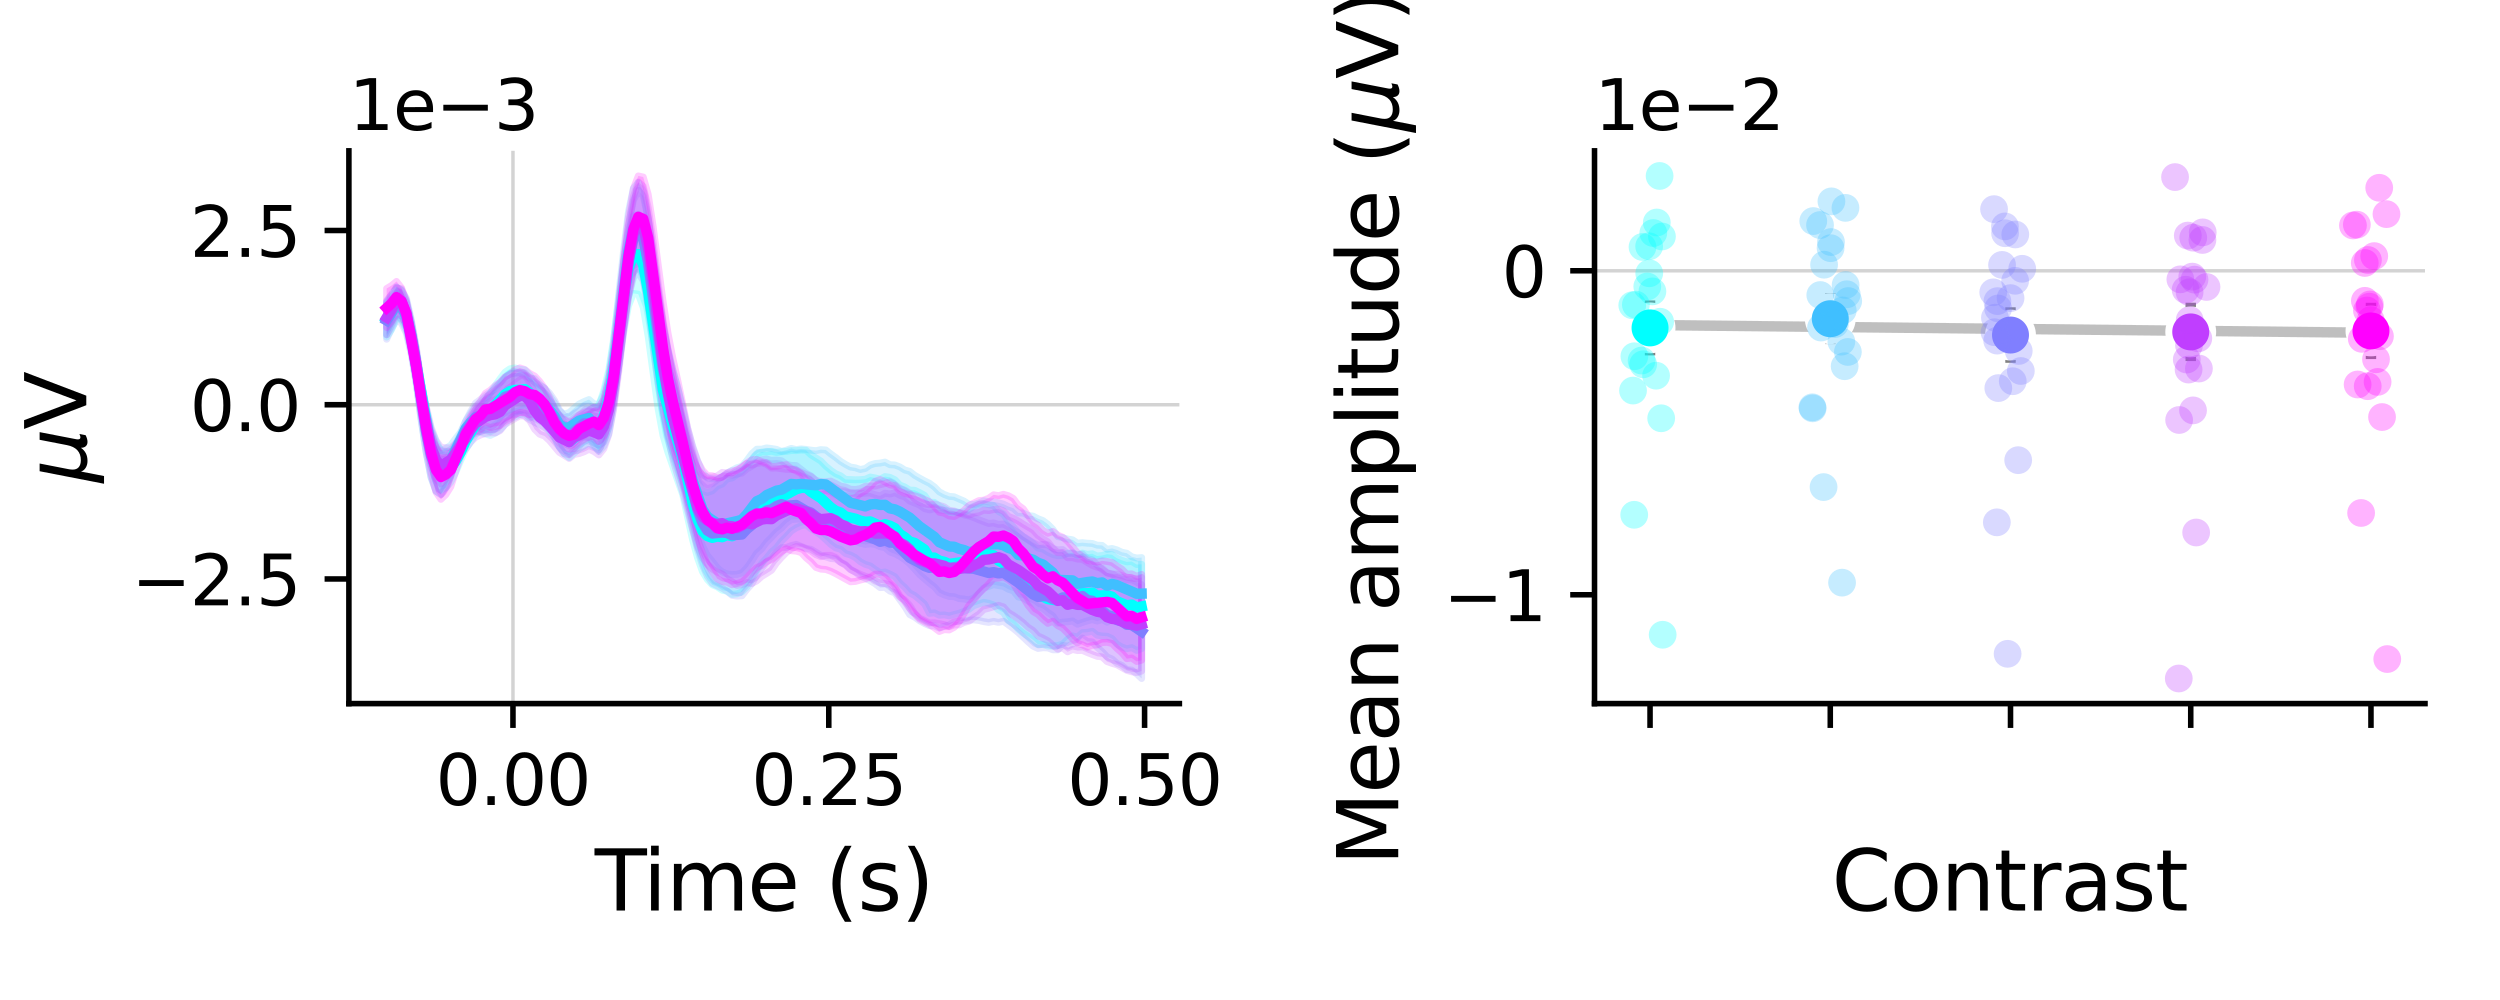 <?xml version="1.0" encoding="utf-8" standalone="no"?>
<!DOCTYPE svg PUBLIC "-//W3C//DTD SVG 1.1//EN"
  "http://www.w3.org/Graphics/SVG/1.1/DTD/svg11.dtd">
<svg xmlns:xlink="http://www.w3.org/1999/xlink" width="360pt" height="144pt" viewBox="0 0 360 144" xmlns="http://www.w3.org/2000/svg" version="1.1">
 <defs>
  <style type="text/css">*{stroke-linejoin: round; stroke-linecap: butt}</style>
 </defs>
 <g id="figure_1">
  <g id="patch_1">
   <path d="M 0 144 
L 360 144 
L 360 0 
L 0 0 
z
" style="fill: #ffffff"/>
  </g>
  <g id="axes_1">
   <g id="patch_2">
    <path d="M 50.24 101.32 
L 169.83 101.32 
L 169.83 21.72 
L 50.24 21.72 
z
" style="fill: #ffffff"/>
   </g>
   <g id="line2d_1">
    <path d="M 50.24 58.28 
L 169.83 58.28 
" clip-path="url(#p5ed871ffa8)" style="fill: none; stroke: #d3d3d3; stroke-width: 0.5; stroke-linecap: square"/>
   </g>
   <g id="line2d_2">
    <path d="M 73.867 101.32 
L 73.867 21.72 
" clip-path="url(#p5ed871ffa8)" style="fill: none; stroke: #d3d3d3; stroke-width: 0.5; stroke-linecap: square"/>
   </g>
   <g id="PolyCollection_1">
    <defs>
     <path id="meffcec65b5" d="M 55.676 -100.471 
L 55.676 -95.461 
L 56.386 -96.551 
L 57.097 -98.074 
L 57.808 -98.021 
L 58.518 -96.838 
L 59.229 -93.842 
L 59.939 -89.751 
L 60.65 -85.007 
L 61.361 -80.72 
L 62.071 -76.92 
L 62.782 -74.682 
L 63.492 -73.417 
L 64.203 -73.754 
L 64.913 -74.565 
L 65.624 -75.996 
L 66.335 -77.662 
L 67.045 -79.284 
L 67.756 -80.345 
L 68.466 -81.417 
L 69.177 -82.046 
L 69.887 -82.232 
L 70.598 -82.379 
L 71.309 -82.85 
L 72.019 -83.339 
L 72.73 -84.052 
L 73.44 -84.463 
L 74.151 -84.69 
L 74.861 -84.886 
L 75.572 -85.206 
L 76.283 -84.814 
L 76.993 -84.115 
L 77.704 -83.851 
L 78.414 -82.976 
L 79.125 -82.004 
L 79.836 -81.093 
L 80.546 -79.688 
L 81.257 -78.688 
L 81.967 -78.116 
L 82.678 -78.751 
L 83.388 -79.376 
L 84.099 -79.798 
L 84.81 -80.243 
L 85.52 -79.697 
L 86.231 -79.241 
L 86.941 -80.535 
L 87.652 -82.407 
L 88.362 -86.373 
L 89.073 -91.185 
L 89.784 -95.988 
L 90.494 -99.927 
L 91.205 -101.75 
L 91.915 -101.644 
L 92.626 -99.728 
L 93.336 -95.549 
L 94.047 -90.312 
L 94.758 -85.192 
L 95.468 -81.309 
L 96.179 -78.875 
L 96.889 -76.837 
L 97.6 -74.775 
L 98.31 -72.774 
L 99.021 -69.499 
L 99.732 -66.265 
L 100.442 -63.685 
L 101.153 -61.687 
L 101.863 -60.545 
L 102.574 -59.791 
L 103.285 -59.495 
L 103.995 -59.008 
L 104.706 -58.872 
L 105.416 -58.414 
L 106.127 -58.484 
L 106.837 -58.769 
L 107.548 -59.478 
L 108.259 -60.567 
L 108.969 -61.831 
L 109.68 -62.876 
L 110.39 -63.655 
L 111.101 -64.532 
L 111.811 -65.137 
L 112.522 -66.056 
L 113.233 -66.759 
L 113.943 -67.53 
L 114.654 -67.984 
L 115.364 -68.298 
L 116.075 -68.437 
L 116.785 -67.854 
L 117.496 -67.443 
L 118.207 -66.928 
L 118.917 -66.286 
L 119.628 -65.616 
L 120.338 -65.103 
L 121.049 -64.905 
L 121.76 -64.29 
L 122.47 -64.078 
L 123.181 -63.702 
L 123.891 -63.109 
L 124.602 -62.73 
L 125.312 -62.515 
L 126.023 -62.001 
L 126.734 -61.534 
L 127.444 -61.639 
L 128.155 -61.336 
L 128.865 -60.962 
L 129.576 -60.06 
L 130.286 -59.42 
L 130.997 -58.618 
L 131.708 -58.248 
L 132.418 -57.664 
L 133.129 -57.04 
L 133.839 -55.679 
L 134.55 -55.755 
L 135.26 -55.407 
L 135.971 -55.458 
L 136.682 -55.31 
L 137.392 -55.513 
L 138.103 -55.693 
L 138.813 -55.967 
L 139.524 -56.257 
L 140.234 -56.791 
L 140.945 -57.026 
L 141.656 -57.269 
L 142.366 -57.137 
L 143.077 -56.88 
L 143.787 -56.182 
L 144.498 -55.797 
L 145.209 -54.66 
L 145.919 -54.187 
L 146.63 -53.404 
L 147.34 -52.829 
L 148.051 -52.363 
L 148.761 -51.861 
L 149.472 -51.205 
L 150.183 -51.208 
L 150.893 -50.971 
L 151.604 -50.988 
L 152.314 -51.052 
L 153.025 -51.255 
L 153.735 -51.95 
L 154.446 -52.441 
L 155.157 -52.261 
L 155.867 -52.906 
L 156.578 -52.949 
L 157.288 -53.095 
L 157.999 -52.527 
L 158.709 -52.422 
L 159.42 -52.386 
L 160.131 -52.054 
L 160.841 -51.242 
L 161.552 -50.827 
L 162.262 -50.578 
L 162.973 -50.739 
L 163.684 -50.338 
L 164.394 -50.595 
L 164.394 -62.738 
L 164.394 -62.738 
L 163.684 -62.709 
L 162.973 -63.144 
L 162.262 -63.085 
L 161.552 -63.314 
L 160.841 -63.609 
L 160.131 -64.11 
L 159.42 -64.2 
L 158.709 -64.015 
L 157.999 -63.931 
L 157.288 -64.261 
L 156.578 -64.168 
L 155.867 -64.361 
L 155.157 -64.006 
L 154.446 -64.415 
L 153.735 -64.322 
L 153.025 -64.028 
L 152.314 -63.979 
L 151.604 -64.154 
L 150.893 -64.491 
L 150.183 -64.927 
L 149.472 -65.071 
L 148.761 -65.763 
L 148.051 -66.227 
L 147.34 -66.712 
L 146.63 -67.295 
L 145.919 -68.131 
L 145.209 -68.897 
L 144.498 -69.962 
L 143.787 -70.347 
L 143.077 -71.194 
L 142.366 -71.324 
L 141.656 -71.478 
L 140.945 -71.374 
L 140.234 -71.111 
L 139.524 -70.648 
L 138.813 -70.242 
L 138.103 -70.221 
L 137.392 -70.24 
L 136.682 -70.291 
L 135.971 -70.745 
L 135.26 -71.122 
L 134.55 -71.658 
L 133.839 -71.69 
L 133.129 -72.683 
L 132.418 -73.066 
L 131.708 -73.403 
L 130.997 -73.421 
L 130.286 -73.879 
L 129.576 -74.153 
L 128.865 -74.918 
L 128.155 -75.259 
L 127.444 -75.374 
L 126.734 -75.006 
L 126.023 -75.176 
L 125.312 -75.308 
L 124.602 -74.991 
L 123.891 -74.928 
L 123.181 -74.909 
L 122.47 -74.942 
L 121.76 -74.962 
L 121.049 -75.489 
L 120.338 -75.788 
L 119.628 -76.272 
L 118.917 -76.874 
L 118.207 -77.606 
L 117.496 -78.052 
L 116.785 -78.496 
L 116.075 -79.152 
L 115.364 -79.189 
L 114.654 -79.107 
L 113.943 -79.119 
L 113.233 -79.002 
L 112.522 -78.946 
L 111.811 -78.846 
L 111.101 -79.017 
L 110.39 -78.912 
L 109.68 -78.908 
L 108.969 -78.603 
L 108.259 -77.733 
L 107.548 -76.876 
L 106.837 -76.164 
L 106.127 -75.67 
L 105.416 -75.159 
L 104.706 -75.036 
L 103.995 -74.282 
L 103.285 -74.008 
L 102.574 -73.315 
L 101.863 -73.073 
L 101.153 -73.307 
L 100.442 -74.707 
L 99.732 -76.795 
L 99.021 -79.889 
L 98.31 -83.263 
L 97.6 -85.749 
L 96.889 -88.449 
L 96.179 -91.283 
L 95.468 -94.35 
L 94.758 -98.615 
L 94.047 -103.697 
L 93.336 -108.387 
L 92.626 -111.866 
L 91.915 -113.169 
L 91.205 -112.931 
L 90.494 -110.633 
L 89.784 -106.144 
L 89.073 -100.725 
L 88.362 -95.187 
L 87.652 -90.621 
L 86.941 -87.715 
L 86.231 -85.625 
L 85.52 -85.267 
L 84.81 -84.943 
L 84.099 -84.189 
L 83.388 -83.61 
L 82.678 -83.065 
L 81.967 -82.588 
L 81.257 -83.197 
L 80.546 -84.135 
L 79.836 -85.386 
L 79.125 -86.314 
L 78.414 -87.352 
L 77.704 -88.291 
L 76.993 -88.893 
L 76.283 -90.014 
L 75.572 -90.739 
L 74.861 -90.826 
L 74.151 -91.019 
L 73.44 -90.899 
L 72.73 -90.412 
L 72.019 -89.466 
L 71.309 -88.477 
L 70.598 -87.388 
L 69.887 -86.321 
L 69.177 -85.364 
L 68.466 -84.261 
L 67.756 -82.865 
L 67.045 -81.608 
L 66.335 -80.082 
L 65.624 -79.184 
L 64.913 -78.763 
L 64.203 -78.907 
L 63.492 -79.1 
L 62.782 -80.493 
L 62.071 -82.157 
L 61.361 -85.306 
L 60.65 -88.943 
L 59.939 -93.277 
L 59.229 -97.531 
L 58.518 -100.756 
L 57.808 -102.227 
L 57.097 -102.645 
L 56.386 -101.355 
L 55.676 -100.471 
z
" style="stroke: #00ffff; stroke-opacity: 0.2"/>
    </defs>
    <g clip-path="url(#p5ed871ffa8)">
     <use xlink:href="#meffcec65b5" x="0" y="144" style="fill: #00ffff; fill-opacity: 0.2; stroke: #00ffff; stroke-opacity: 0.2"/>
    </g>
   </g>
   <g id="PolyCollection_2">
    <defs>
     <path id="m7da813a24b" d="M 55.676 -100.308 
L 55.676 -95.786 
L 56.386 -96.923 
L 57.097 -98.396 
L 57.808 -97.952 
L 58.518 -96.404 
L 59.229 -93.316 
L 59.939 -88.763 
L 60.65 -83.455 
L 61.361 -78.889 
L 62.071 -75.29 
L 62.782 -73.239 
L 63.492 -72.837 
L 64.203 -73.976 
L 64.913 -75.528 
L 65.624 -77.661 
L 66.335 -79.511 
L 67.045 -81.232 
L 67.756 -81.904 
L 68.466 -82.053 
L 69.177 -81.747 
L 69.887 -81.53 
L 70.598 -81.296 
L 71.309 -81.634 
L 72.019 -82.138 
L 72.73 -82.89 
L 73.44 -83.69 
L 74.151 -83.94 
L 74.861 -84.355 
L 75.572 -84.428 
L 76.283 -83.809 
L 76.993 -84.166 
L 77.704 -83.628 
L 78.414 -83.507 
L 79.125 -82.849 
L 79.836 -82.157 
L 80.546 -80.973 
L 81.257 -80.463 
L 81.967 -80.338 
L 82.678 -80.764 
L 83.388 -81.031 
L 84.099 -81.047 
L 84.81 -81.146 
L 85.52 -79.921 
L 86.231 -78.977 
L 86.941 -79.748 
L 87.652 -81.516 
L 88.362 -85.406 
L 89.073 -91.172 
L 89.784 -96.919 
L 90.494 -102.109 
L 91.205 -105.132 
L 91.915 -105.636 
L 92.626 -104.091 
L 93.336 -99.826 
L 94.047 -94.032 
L 94.758 -88.788 
L 95.468 -84.322 
L 96.179 -81.208 
L 96.889 -79.091 
L 97.6 -77.255 
L 98.31 -75.209 
L 99.021 -72.474 
L 99.732 -69.827 
L 100.442 -67.49 
L 101.153 -65.384 
L 101.863 -64.011 
L 102.574 -63.154 
L 103.285 -62.242 
L 103.995 -61.638 
L 104.706 -61.348 
L 105.416 -61.256 
L 106.127 -61.284 
L 106.837 -61.502 
L 107.548 -62.223 
L 108.259 -63.235 
L 108.969 -64.336 
L 109.68 -64.969 
L 110.39 -65.918 
L 111.101 -66.616 
L 111.811 -67.393 
L 112.522 -67.951 
L 113.233 -68.683 
L 113.943 -69.2 
L 114.654 -69.232 
L 115.364 -69.269 
L 116.075 -69.252 
L 116.785 -69.166 
L 117.496 -69.135 
L 118.207 -69.35 
L 118.917 -69.273 
L 119.628 -68.747 
L 120.338 -68.371 
L 121.049 -67.675 
L 121.76 -67.053 
L 122.47 -66.456 
L 123.181 -66.143 
L 123.891 -65.762 
L 124.602 -65.606 
L 125.312 -65.685 
L 126.023 -65.603 
L 126.734 -65.269 
L 127.444 -65.145 
L 128.155 -64.5 
L 128.865 -64.262 
L 129.576 -63.884 
L 130.286 -63.404 
L 130.997 -62.816 
L 131.708 -62.057 
L 132.418 -61.255 
L 133.129 -60.65 
L 133.839 -60.035 
L 134.55 -59.49 
L 135.26 -58.663 
L 135.971 -58.334 
L 136.682 -58.104 
L 137.392 -58.075 
L 138.103 -57.794 
L 138.813 -57.742 
L 139.524 -57.607 
L 140.234 -57.869 
L 140.945 -58.532 
L 141.656 -59.329 
L 142.366 -59.551 
L 143.077 -59.807 
L 143.787 -59.671 
L 144.498 -59.552 
L 145.209 -59.143 
L 145.919 -58.909 
L 146.63 -58.026 
L 147.34 -57.9 
L 148.051 -57.445 
L 148.761 -57.128 
L 149.472 -56.622 
L 150.183 -56.386 
L 150.893 -55.808 
L 151.604 -55.316 
L 152.314 -54.266 
L 153.025 -54.406 
L 153.735 -54.455 
L 154.446 -54.572 
L 155.157 -54.109 
L 155.867 -54.361 
L 156.578 -54.588 
L 157.288 -54.781 
L 157.999 -54.567 
L 158.709 -54.794 
L 159.42 -54.407 
L 160.131 -54.823 
L 160.841 -54.659 
L 161.552 -54.371 
L 162.262 -54.119 
L 162.973 -53.639 
L 163.684 -53.358 
L 164.394 -53.328 
L 164.394 -63.708 
L 164.394 -63.708 
L 163.684 -63.645 
L 162.973 -63.827 
L 162.262 -64.336 
L 161.552 -64.474 
L 160.841 -64.812 
L 160.131 -65.023 
L 159.42 -64.897 
L 158.709 -65.46 
L 157.999 -65.494 
L 157.288 -65.743 
L 156.578 -65.779 
L 155.867 -65.855 
L 155.157 -65.78 
L 154.446 -66.27 
L 153.735 -66.377 
L 153.025 -66.575 
L 152.314 -66.733 
L 151.604 -67.789 
L 150.893 -68.506 
L 150.183 -69.036 
L 149.472 -69.305 
L 148.761 -69.677 
L 148.051 -69.76 
L 147.34 -70.126 
L 146.63 -70.14 
L 145.919 -70.82 
L 145.209 -71.055 
L 144.498 -71.403 
L 143.787 -71.598 
L 143.077 -71.723 
L 142.366 -71.743 
L 141.656 -71.891 
L 140.945 -71.56 
L 140.234 -71.343 
L 139.524 -71.383 
L 138.813 -71.847 
L 138.103 -72.149 
L 137.392 -72.466 
L 136.682 -72.52 
L 135.971 -72.795 
L 135.26 -73.175 
L 134.55 -73.893 
L 133.839 -74.409 
L 133.129 -74.762 
L 132.418 -75.149 
L 131.708 -75.559 
L 130.997 -76.116 
L 130.286 -76.322 
L 129.576 -76.763 
L 128.865 -77.044 
L 128.155 -77.08 
L 127.444 -77.461 
L 126.734 -77.314 
L 126.023 -77.256 
L 125.312 -77.034 
L 124.602 -76.543 
L 123.891 -76.393 
L 123.181 -76.631 
L 122.47 -76.746 
L 121.76 -77.123 
L 121.049 -77.563 
L 120.338 -78.125 
L 119.628 -78.637 
L 118.917 -79.202 
L 118.207 -79.251 
L 117.496 -79.104 
L 116.785 -79.175 
L 116.075 -79.284 
L 115.364 -79.361 
L 114.654 -79.254 
L 113.943 -79.428 
L 113.233 -79.169 
L 112.522 -78.999 
L 111.811 -79.293 
L 111.101 -79.41 
L 110.39 -79.504 
L 109.68 -79.317 
L 108.969 -79.31 
L 108.259 -78.66 
L 107.548 -77.687 
L 106.837 -76.858 
L 106.127 -76.641 
L 105.416 -76.271 
L 104.706 -75.877 
L 103.995 -75.326 
L 103.285 -75.056 
L 102.574 -75.05 
L 101.863 -75.166 
L 101.153 -75.951 
L 100.442 -77.689 
L 99.732 -79.819 
L 99.021 -82.302 
L 98.31 -85.349 
L 97.6 -88.143 
L 96.889 -90.677 
L 96.179 -93.581 
L 95.468 -96.98 
L 94.758 -101.846 
L 94.047 -107.084 
L 93.336 -112.554 
L 92.626 -116.457 
L 91.915 -117.692 
L 91.205 -116.892 
L 90.494 -113.487 
L 89.784 -107.769 
L 89.073 -101.358 
L 88.362 -94.839 
L 87.652 -89.916 
L 86.941 -87.232 
L 86.231 -85.756 
L 85.52 -85.852 
L 84.81 -86.462 
L 84.099 -86.17 
L 83.388 -85.817 
L 82.678 -85.226 
L 81.967 -84.592 
L 81.257 -84.357 
L 80.546 -84.789 
L 79.836 -86.001 
L 79.125 -87.004 
L 78.414 -88.075 
L 77.704 -88.664 
L 76.993 -89.477 
L 76.283 -89.547 
L 75.572 -90.313 
L 74.861 -90.387 
L 74.151 -90.256 
L 73.44 -90.216 
L 72.73 -89.551 
L 72.019 -88.86 
L 71.309 -88.224 
L 70.598 -87.32 
L 69.887 -86.765 
L 69.177 -86.108 
L 68.466 -85.492 
L 67.756 -84.433 
L 67.045 -83.312 
L 66.335 -81.786 
L 65.624 -80.859 
L 64.913 -79.89 
L 64.203 -79.429 
L 63.492 -79.125 
L 62.782 -80.026 
L 62.071 -82.025 
L 61.361 -85.102 
L 60.65 -88.939 
L 59.939 -93.424 
L 59.229 -97.431 
L 58.518 -100.315 
L 57.808 -101.744 
L 57.097 -102.225 
L 56.386 -101.139 
L 55.676 -100.308 
z
" style="stroke: #40bfff; stroke-opacity: 0.2"/>
    </defs>
    <g clip-path="url(#p5ed871ffa8)">
     <use xlink:href="#m7da813a24b" x="0" y="144" style="fill: #40bfff; fill-opacity: 0.2; stroke: #40bfff; stroke-opacity: 0.2"/>
    </g>
   </g>
   <g id="PolyCollection_3">
    <defs>
     <path id="mdc98de60f0" d="M 55.676 -100.55 
L 55.676 -95.152 
L 56.386 -96.676 
L 57.097 -97.939 
L 57.808 -97.473 
L 58.518 -96.014 
L 59.229 -92.9 
L 59.939 -88.825 
L 60.65 -83.647 
L 61.361 -78.895 
L 62.071 -75.244 
L 62.782 -73.301 
L 63.492 -72.753 
L 64.203 -73.817 
L 64.913 -75.367 
L 65.624 -77.688 
L 66.335 -79.262 
L 67.045 -80.495 
L 67.756 -81.248 
L 68.466 -81.881 
L 69.177 -81.854 
L 69.887 -82.118 
L 70.598 -82.082 
L 71.309 -82.301 
L 72.019 -83.135 
L 72.73 -83.973 
L 73.44 -84.164 
L 74.151 -84.376 
L 74.861 -84.327 
L 75.572 -84.125 
L 76.283 -83.569 
L 76.993 -83.187 
L 77.704 -82.845 
L 78.414 -82.467 
L 79.125 -81.882 
L 79.836 -80.94 
L 80.546 -79.576 
L 81.257 -78.651 
L 81.967 -78.508 
L 82.678 -79.175 
L 83.388 -79.756 
L 84.099 -80.551 
L 84.81 -80.497 
L 85.52 -80.179 
L 86.231 -79.914 
L 86.941 -80.337 
L 87.652 -82.488 
L 88.362 -86.268 
L 89.073 -91.019 
L 89.784 -96.645 
L 90.494 -101.229 
L 91.205 -104.014 
L 91.915 -104.806 
L 92.626 -103.56 
L 93.336 -99.942 
L 94.047 -94.941 
L 94.758 -89.558 
L 95.468 -84.891 
L 96.179 -81.713 
L 96.889 -79.012 
L 97.6 -76.752 
L 98.31 -74.26 
L 99.021 -71.123 
L 99.732 -67.946 
L 100.442 -64.866 
L 101.153 -62.628 
L 101.863 -61.029 
L 102.574 -59.995 
L 103.285 -59.629 
L 103.995 -59.3 
L 104.706 -58.852 
L 105.416 -58.275 
L 106.127 -58.161 
L 106.837 -58.206 
L 107.548 -59.132 
L 108.259 -59.918 
L 108.969 -61.15 
L 109.68 -62.187 
L 110.39 -63.054 
L 111.101 -63.63 
L 111.811 -64.489 
L 112.522 -65.133 
L 113.233 -65.174 
L 113.943 -65.434 
L 114.654 -65.607 
L 115.364 -65.32 
L 116.075 -65.037 
L 116.785 -64.901 
L 117.496 -64.483 
L 118.207 -64.028 
L 118.917 -63.822 
L 119.628 -63.57 
L 120.338 -63.525 
L 121.049 -63.029 
L 121.76 -62.698 
L 122.47 -62.018 
L 123.181 -61.597 
L 123.891 -61.035 
L 124.602 -60.736 
L 125.312 -60.363 
L 126.023 -59.942 
L 126.734 -59.388 
L 127.444 -59.424 
L 128.155 -58.881 
L 128.865 -58.626 
L 129.576 -57.647 
L 130.286 -56.664 
L 130.997 -55.501 
L 131.708 -55.134 
L 132.418 -54.616 
L 133.129 -54.221 
L 133.839 -53.899 
L 134.55 -53.871 
L 135.26 -53.548 
L 135.971 -53.796 
L 136.682 -54.03 
L 137.392 -54.457 
L 138.103 -54.633 
L 138.813 -54.554 
L 139.524 -54.687 
L 140.234 -54.737 
L 140.945 -54.649 
L 141.656 -54.485 
L 142.366 -54.371 
L 143.077 -54.524 
L 143.787 -54.38 
L 144.498 -54.539 
L 145.209 -54.023 
L 145.919 -53.504 
L 146.63 -52.909 
L 147.34 -52.248 
L 148.051 -51.578 
L 148.761 -50.952 
L 149.472 -50.626 
L 150.183 -50.727 
L 150.893 -50.697 
L 151.604 -50.435 
L 152.314 -50.427 
L 153.025 -51.07 
L 153.735 -50.952 
L 154.446 -51.264 
L 155.157 -51.436 
L 155.867 -52.123 
L 156.578 -51.632 
L 157.288 -51.568 
L 157.999 -50.776 
L 158.709 -50.181 
L 159.42 -49.404 
L 160.131 -49.114 
L 160.841 -48.478 
L 161.552 -48.183 
L 162.262 -47.584 
L 162.973 -47.509 
L 163.684 -46.963 
L 164.394 -46.298 
L 164.394 -59.801 
L 164.394 -59.801 
L 163.684 -60.192 
L 162.973 -60.518 
L 162.262 -60.5 
L 161.552 -60.853 
L 160.841 -60.948 
L 160.131 -61.398 
L 159.42 -61.493 
L 158.709 -61.985 
L 157.999 -62.627 
L 157.288 -63.385 
L 156.578 -63.567 
L 155.867 -64.212 
L 155.157 -64.097 
L 154.446 -64.301 
L 153.735 -64.287 
L 153.025 -64.857 
L 152.314 -64.821 
L 151.604 -65.024 
L 150.893 -65.531 
L 150.183 -65.597 
L 149.472 -65.482 
L 148.761 -65.849 
L 148.051 -66.304 
L 147.34 -66.749 
L 146.63 -67.273 
L 145.919 -67.704 
L 145.209 -68.145 
L 144.498 -68.53 
L 143.787 -68.482 
L 143.077 -68.698 
L 142.366 -68.622 
L 141.656 -68.893 
L 140.945 -69.157 
L 140.234 -69.472 
L 139.524 -69.7 
L 138.813 -69.841 
L 138.103 -70.2 
L 137.392 -70.329 
L 136.682 -70.394 
L 135.971 -70.511 
L 135.26 -70.564 
L 134.55 -70.748 
L 133.839 -70.575 
L 133.129 -70.76 
L 132.418 -71.269 
L 131.708 -71.574 
L 130.997 -71.85 
L 130.286 -72.451 
L 129.576 -72.682 
L 128.865 -73.061 
L 128.155 -72.858 
L 127.444 -72.979 
L 126.734 -72.584 
L 126.023 -72.754 
L 125.312 -73.003 
L 124.602 -72.991 
L 123.891 -72.923 
L 123.181 -72.972 
L 122.47 -72.967 
L 121.76 -73.171 
L 121.049 -73.203 
L 120.338 -73.451 
L 119.628 -73.479 
L 118.917 -73.703 
L 118.207 -74.094 
L 117.496 -74.779 
L 116.785 -75.469 
L 116.075 -75.848 
L 115.364 -76.409 
L 114.654 -76.953 
L 113.943 -76.978 
L 113.233 -77.164 
L 112.522 -77.658 
L 111.811 -77.753 
L 111.101 -77.7 
L 110.39 -77.893 
L 109.68 -77.802 
L 108.969 -77.42 
L 108.259 -76.859 
L 107.548 -76.484 
L 106.837 -75.867 
L 106.127 -75.729 
L 105.416 -75.562 
L 104.706 -75.66 
L 103.995 -75.352 
L 103.285 -74.929 
L 102.574 -74.364 
L 101.863 -74.167 
L 101.153 -74.798 
L 100.442 -76.313 
L 99.732 -78.844 
L 99.021 -81.817 
L 98.31 -85.113 
L 97.6 -88.096 
L 96.889 -90.685 
L 96.179 -93.832 
L 95.468 -97.421 
L 94.758 -102.282 
L 94.047 -107.745 
L 93.336 -112.549 
L 92.626 -115.753 
L 91.915 -116.583 
L 91.205 -115.117 
L 90.494 -111.505 
L 89.784 -106.091 
L 89.073 -99.657 
L 88.362 -93.887 
L 87.652 -89.316 
L 86.941 -86.468 
L 86.231 -85.464 
L 85.52 -85.26 
L 84.81 -85.523 
L 84.099 -85.514 
L 83.388 -84.823 
L 82.678 -84.428 
L 81.967 -83.881 
L 81.257 -84.091 
L 80.546 -84.998 
L 79.836 -86.356 
L 79.125 -87.394 
L 78.414 -88.092 
L 77.704 -88.523 
L 76.993 -89.003 
L 76.283 -89.477 
L 75.572 -89.985 
L 74.861 -90.26 
L 74.151 -90.301 
L 73.44 -90.114 
L 72.73 -89.747 
L 72.019 -88.925 
L 71.309 -88.015 
L 70.598 -87.507 
L 69.887 -87.055 
L 69.177 -86.467 
L 68.466 -85.937 
L 67.756 -84.703 
L 67.045 -83.354 
L 66.335 -81.578 
L 65.624 -80.108 
L 64.913 -78.667 
L 64.203 -78.298 
L 63.492 -78.365 
L 62.782 -79.593 
L 62.071 -81.53 
L 61.361 -84.697 
L 60.65 -88.903 
L 59.939 -93.873 
L 59.229 -97.947 
L 58.518 -101.058 
L 57.808 -102.212 
L 57.097 -102.658 
L 56.386 -101.63 
L 55.676 -100.55 
z
" style="stroke: #807fff; stroke-opacity: 0.2"/>
    </defs>
    <g clip-path="url(#p5ed871ffa8)">
     <use xlink:href="#mdc98de60f0" x="0" y="144" style="fill: #807fff; fill-opacity: 0.2; stroke: #807fff; stroke-opacity: 0.2"/>
    </g>
   </g>
   <g id="PolyCollection_4">
    <defs>
     <path id="mf1f3f99b0f" d="M 55.676 -100.731 
L 55.676 -95.806 
L 56.386 -97.26 
L 57.097 -98.786 
L 57.808 -98.894 
L 58.518 -96.911 
L 59.229 -93.687 
L 59.939 -89.584 
L 60.65 -84.461 
L 61.361 -80.485 
L 62.071 -77.016 
L 62.782 -75.009 
L 63.492 -74.325 
L 64.203 -75.108 
L 64.913 -76.116 
L 65.624 -77.379 
L 66.335 -78.442 
L 67.045 -79.328 
L 67.756 -80.321 
L 68.466 -81.021 
L 69.177 -81.346 
L 69.887 -81.591 
L 70.598 -81.672 
L 71.309 -81.658 
L 72.019 -81.989 
L 72.73 -82.902 
L 73.44 -83.312 
L 74.151 -83.729 
L 74.861 -84.127 
L 75.572 -84.067 
L 76.283 -83.43 
L 76.993 -82.184 
L 77.704 -81.474 
L 78.414 -81.214 
L 79.125 -80.553 
L 79.836 -79.703 
L 80.546 -78.856 
L 81.257 -78.429 
L 81.967 -77.98 
L 82.678 -78.555 
L 83.388 -78.684 
L 84.099 -78.94 
L 84.81 -79.306 
L 85.52 -78.995 
L 86.231 -78.486 
L 86.941 -79.369 
L 87.652 -81.37 
L 88.362 -85.076 
L 89.073 -90.279 
L 89.784 -96.181 
L 90.494 -101.094 
L 91.205 -104.785 
L 91.915 -106.592 
L 92.626 -105.565 
L 93.336 -102.058 
L 94.047 -96.79 
L 94.758 -90.708 
L 95.468 -85.162 
L 96.179 -81.095 
L 96.889 -77.919 
L 97.6 -75.472 
L 98.31 -73.138 
L 99.021 -70.482 
L 99.732 -67.732 
L 100.442 -65.255 
L 101.153 -63.669 
L 101.863 -62.756 
L 102.574 -62.059 
L 103.285 -61.609 
L 103.995 -61.346 
L 104.706 -60.641 
L 105.416 -60.249 
L 106.127 -59.699 
L 106.837 -59.79 
L 107.548 -60.12 
L 108.259 -59.977 
L 108.969 -60.353 
L 109.68 -60.993 
L 110.39 -61.423 
L 111.101 -61.884 
L 111.811 -62.923 
L 112.522 -63.714 
L 113.233 -64.434 
L 113.943 -64.97 
L 114.654 -65.298 
L 115.364 -65.24 
L 116.075 -64.962 
L 116.785 -64.65 
L 117.496 -64.129 
L 118.207 -63.841 
L 118.917 -64.036 
L 119.628 -64.031 
L 120.338 -63.724 
L 121.049 -63.036 
L 121.76 -62.609 
L 122.47 -61.964 
L 123.181 -61.63 
L 123.891 -61.29 
L 124.602 -61.024 
L 125.312 -60.805 
L 126.023 -60.324 
L 126.734 -60.07 
L 127.444 -59.959 
L 128.155 -59.786 
L 128.865 -58.873 
L 129.576 -58.032 
L 130.286 -57.583 
L 130.997 -56.798 
L 131.708 -55.704 
L 132.418 -55.002 
L 133.129 -54.652 
L 133.839 -54.292 
L 134.55 -54.315 
L 135.26 -54.189 
L 135.971 -54.053 
L 136.682 -53.765 
L 137.392 -54.008 
L 138.103 -54.008 
L 138.813 -54.363 
L 139.524 -54.546 
L 140.234 -55.072 
L 140.945 -55.542 
L 141.656 -56.23 
L 142.366 -56.407 
L 143.077 -56.63 
L 143.787 -56.835 
L 144.498 -56.611 
L 145.209 -55.806 
L 145.919 -55.373 
L 146.63 -54.887 
L 147.34 -54.333 
L 148.051 -53.673 
L 148.761 -53.204 
L 149.472 -52.423 
L 150.183 -52.099 
L 150.893 -51.721 
L 151.604 -51.113 
L 152.314 -50.529 
L 153.025 -50.7 
L 153.735 -50.142 
L 154.446 -50.48 
L 155.157 -50.317 
L 155.867 -50.344 
L 156.578 -50.037 
L 157.288 -49.749 
L 157.999 -49.488 
L 158.709 -49.408 
L 159.42 -48.727 
L 160.131 -48.48 
L 160.841 -48.275 
L 161.552 -47.868 
L 162.262 -47.471 
L 162.973 -47.259 
L 163.684 -47.158 
L 164.394 -47.368 
L 164.394 -60.852 
L 164.394 -60.852 
L 163.684 -60.669 
L 162.973 -60.745 
L 162.262 -60.899 
L 161.552 -61.105 
L 160.841 -61.332 
L 160.131 -61.28 
L 159.42 -61.512 
L 158.709 -62.159 
L 157.999 -62.325 
L 157.288 -62.582 
L 156.578 -63.011 
L 155.867 -63.466 
L 155.157 -63.494 
L 154.446 -63.697 
L 153.735 -63.684 
L 153.025 -64.441 
L 152.314 -64.425 
L 151.604 -65.054 
L 150.893 -65.968 
L 150.183 -66.391 
L 149.472 -66.904 
L 148.761 -67.681 
L 148.051 -68.101 
L 147.34 -68.525 
L 146.63 -68.979 
L 145.919 -69.358 
L 145.209 -69.641 
L 144.498 -70.407 
L 143.787 -70.681 
L 143.077 -70.62 
L 142.366 -70.474 
L 141.656 -70.542 
L 140.945 -70.216 
L 140.234 -70.122 
L 139.524 -69.826 
L 138.813 -70.045 
L 138.103 -70.12 
L 137.392 -70.416 
L 136.682 -70.514 
L 135.971 -71.007 
L 135.26 -71.234 
L 134.55 -71.432 
L 133.839 -71.319 
L 133.129 -71.444 
L 132.418 -71.695 
L 131.708 -72.137 
L 130.997 -72.961 
L 130.286 -73.41 
L 129.576 -73.695 
L 128.865 -74.221 
L 128.155 -74.608 
L 127.444 -74.371 
L 126.734 -74.217 
L 126.023 -74.007 
L 125.312 -74.019 
L 124.602 -73.987 
L 123.891 -73.643 
L 123.181 -73.515 
L 122.47 -73.547 
L 121.76 -73.868 
L 121.049 -73.994 
L 120.338 -74.379 
L 119.628 -74.724 
L 118.917 -74.632 
L 118.207 -74.628 
L 117.496 -74.831 
L 116.785 -75.381 
L 116.075 -75.67 
L 115.364 -75.981 
L 114.654 -76.335 
L 113.943 -76.402 
L 113.233 -76.423 
L 112.522 -76.514 
L 111.811 -76.608 
L 111.101 -76.6 
L 110.39 -77.127 
L 109.68 -77.379 
L 108.969 -77.263 
L 108.259 -77.021 
L 107.548 -77.268 
L 106.837 -76.785 
L 106.127 -76.221 
L 105.416 -76.216 
L 104.706 -75.882 
L 103.995 -75.971 
L 103.285 -75.475 
L 102.574 -75.289 
L 101.863 -75.312 
L 101.153 -75.593 
L 100.442 -76.477 
L 99.732 -78.51 
L 99.021 -81.019 
L 98.31 -83.742 
L 97.6 -86.546 
L 96.889 -89.762 
L 96.179 -93.57 
L 95.468 -97.932 
L 94.758 -103.402 
L 94.047 -109.258 
L 93.336 -114.106 
L 92.626 -117.17 
L 91.915 -117.787 
L 91.205 -115.641 
L 90.494 -111.325 
L 89.784 -105.685 
L 89.073 -99.067 
L 88.362 -92.945 
L 87.652 -88.475 
L 86.941 -85.851 
L 86.231 -84.428 
L 85.52 -84.617 
L 84.81 -84.812 
L 84.099 -84.366 
L 83.388 -83.892 
L 82.678 -83.464 
L 81.967 -82.689 
L 81.257 -82.873 
L 80.546 -83.181 
L 79.836 -84.041 
L 79.125 -84.836 
L 78.414 -85.607 
L 77.704 -86.371 
L 76.993 -87.504 
L 76.283 -88.969 
L 75.572 -89.897 
L 74.861 -89.89 
L 74.151 -89.401 
L 73.44 -88.841 
L 72.73 -88.342 
L 72.019 -87.403 
L 71.309 -87.002 
L 70.598 -86.782 
L 69.887 -86.341 
L 69.177 -85.58 
L 68.466 -84.977 
L 67.756 -83.858 
L 67.045 -82.343 
L 66.335 -81.027 
L 65.624 -80.162 
L 64.913 -79.482 
L 64.203 -79.524 
L 63.492 -79.584 
L 62.782 -80.58 
L 62.071 -82.488 
L 61.361 -85.546 
L 60.65 -89.063 
L 59.939 -93.901 
L 59.229 -97.607 
L 58.518 -100.487 
L 57.808 -102.432 
L 57.097 -102.478 
L 56.386 -101.559 
L 55.676 -100.731 
z
" style="stroke: #c03fff; stroke-opacity: 0.2"/>
    </defs>
    <g clip-path="url(#p5ed871ffa8)">
     <use xlink:href="#mf1f3f99b0f" x="0" y="144" style="fill: #c03fff; fill-opacity: 0.2; stroke: #c03fff; stroke-opacity: 0.2"/>
    </g>
   </g>
   <g id="PolyCollection_5">
    <defs>
     <path id="m2c822ab266" d="M 55.676 -102.454 
L 55.676 -96.847 
L 56.386 -97.699 
L 57.097 -98.95 
L 57.808 -98.672 
L 58.518 -97.101 
L 59.229 -93.516 
L 59.939 -89.473 
L 60.65 -84.529 
L 61.361 -79.979 
L 62.071 -75.936 
L 62.782 -73.137 
L 63.492 -72.099 
L 64.203 -72.777 
L 64.913 -73.908 
L 65.624 -76.122 
L 66.335 -78.197 
L 67.045 -80.206 
L 67.756 -81.191 
L 68.466 -81.897 
L 69.177 -82.135 
L 69.887 -82.713 
L 70.598 -82.419 
L 71.309 -82.615 
L 72.019 -82.723 
L 72.73 -83.246 
L 73.44 -83.6 
L 74.151 -84.299 
L 74.861 -84.614 
L 75.572 -84.54 
L 76.283 -84.269 
L 76.993 -84.382 
L 77.704 -84.093 
L 78.414 -83.436 
L 79.125 -82.516 
L 79.836 -81.185 
L 80.546 -80.259 
L 81.257 -79.594 
L 81.967 -79.303 
L 82.678 -79.461 
L 83.388 -80.233 
L 84.099 -80.719 
L 84.81 -81.071 
L 85.52 -81.209 
L 86.231 -80.408 
L 86.941 -81.21 
L 87.652 -82.833 
L 88.362 -85.885 
L 89.073 -90.937 
L 89.784 -96.593 
L 90.494 -101.614 
L 91.205 -105.165 
L 91.915 -106.9 
L 92.626 -106.45 
L 93.336 -103.508 
L 94.047 -98.348 
L 94.758 -92.459 
L 95.468 -87.092 
L 96.179 -82.959 
L 96.889 -79.92 
L 97.6 -77.565 
L 98.31 -74.836 
L 99.021 -71.752 
L 99.732 -68.911 
L 100.442 -66.396 
L 101.153 -64.363 
L 101.863 -62.762 
L 102.574 -61.727 
L 103.285 -60.676 
L 103.995 -60.285 
L 104.706 -60.161 
L 105.416 -59.799 
L 106.127 -59.964 
L 106.837 -60.174 
L 107.548 -60.819 
L 108.259 -61.583 
L 108.969 -62.253 
L 109.68 -62.571 
L 110.39 -63.121 
L 111.101 -63.399 
L 111.811 -63.994 
L 112.522 -64.569 
L 113.233 -64.996 
L 113.943 -64.699 
L 114.654 -64.639 
L 115.364 -64.436 
L 116.075 -63.672 
L 116.785 -63.076 
L 117.496 -62.287 
L 118.207 -62.048 
L 118.917 -61.992 
L 119.628 -61.741 
L 120.338 -61.395 
L 121.049 -61 
L 121.76 -60.608 
L 122.47 -60.22 
L 123.181 -60.275 
L 123.891 -60.472 
L 124.602 -60.635 
L 125.312 -60.898 
L 126.023 -61.325 
L 126.734 -61.307 
L 127.444 -60.828 
L 128.155 -60.036 
L 128.865 -59.375 
L 129.576 -58.186 
L 130.286 -57.36 
L 130.997 -56.356 
L 131.708 -55.593 
L 132.418 -54.846 
L 133.129 -54.438 
L 133.839 -54.071 
L 134.55 -53.601 
L 135.26 -53.068 
L 135.971 -53.333 
L 136.682 -53.286 
L 137.392 -53.659 
L 138.103 -54.445 
L 138.813 -55.634 
L 139.524 -56.832 
L 140.234 -57.621 
L 140.945 -58.521 
L 141.656 -59.205 
L 142.366 -59.89 
L 143.077 -60.717 
L 143.787 -60.761 
L 144.498 -60.938 
L 145.209 -60.513 
L 145.919 -59.958 
L 146.63 -58.787 
L 147.34 -57.915 
L 148.051 -56.804 
L 148.761 -55.933 
L 149.472 -55.521 
L 150.183 -54.819 
L 150.893 -54.235 
L 151.604 -54.547 
L 152.314 -53.902 
L 153.025 -53.542 
L 153.735 -52.818 
L 154.446 -52.003 
L 155.157 -51.374 
L 155.867 -51.138 
L 156.578 -50.806 
L 157.288 -51.082 
L 157.999 -51.129 
L 158.709 -51.475 
L 159.42 -51.507 
L 160.131 -51.34 
L 160.841 -50.614 
L 161.552 -49.99 
L 162.262 -49.159 
L 162.973 -49.247 
L 163.684 -48.75 
L 164.394 -48.93 
L 164.394 -61.284 
L 164.394 -61.284 
L 163.684 -61.013 
L 162.973 -61.361 
L 162.262 -61.325 
L 161.552 -62.044 
L 160.841 -62.516 
L 160.131 -63.015 
L 159.42 -63.147 
L 158.709 -63.236 
L 157.999 -63.049 
L 157.288 -63.168 
L 156.578 -63.297 
L 155.867 -63.862 
L 155.157 -64.398 
L 154.446 -65.231 
L 153.735 -66.041 
L 153.025 -66.643 
L 152.314 -66.952 
L 151.604 -67.468 
L 150.893 -67.211 
L 150.183 -67.64 
L 149.472 -68.373 
L 148.761 -68.836 
L 148.051 -69.728 
L 147.34 -70.737 
L 146.63 -71.257 
L 145.919 -72.218 
L 145.209 -72.616 
L 144.498 -72.821 
L 143.787 -72.627 
L 143.077 -72.749 
L 142.366 -72.252 
L 141.656 -71.974 
L 140.945 -71.908 
L 140.234 -71.557 
L 139.524 -71.208 
L 138.813 -70.494 
L 138.103 -69.99 
L 137.392 -69.623 
L 136.682 -69.701 
L 135.971 -70.104 
L 135.26 -70.237 
L 134.55 -71.06 
L 133.839 -71.747 
L 133.129 -72.07 
L 132.418 -72.385 
L 131.708 -72.611 
L 130.997 -72.779 
L 130.286 -72.95 
L 129.576 -73.284 
L 128.865 -74.064 
L 128.155 -74.182 
L 127.444 -74.626 
L 126.734 -74.945 
L 126.023 -74.698 
L 125.312 -73.901 
L 124.602 -73.321 
L 123.891 -72.94 
L 123.181 -72.336 
L 122.47 -72.17 
L 121.76 -72.327 
L 121.049 -72.472 
L 120.338 -72.756 
L 119.628 -73.181 
L 118.917 -73.382 
L 118.207 -73.303 
L 117.496 -73.515 
L 116.785 -74.239 
L 116.075 -74.855 
L 115.364 -75.796 
L 114.654 -76.18 
L 113.943 -76.505 
L 113.233 -77.087 
L 112.522 -76.991 
L 111.811 -76.857 
L 111.101 -76.801 
L 110.39 -77.333 
L 109.68 -77.532 
L 108.969 -77.853 
L 108.259 -77.781 
L 107.548 -77.323 
L 106.837 -76.69 
L 106.127 -76.382 
L 105.416 -75.907 
L 104.706 -75.883 
L 103.995 -75.269 
L 103.285 -75.175 
L 102.574 -75.491 
L 101.863 -75.525 
L 101.153 -76.294 
L 100.442 -77.592 
L 99.732 -79.593 
L 99.021 -82.36 
L 98.31 -85.839 
L 97.6 -89.2 
L 96.889 -92.407 
L 96.179 -96.09 
L 95.468 -100.673 
L 94.758 -106.015 
L 94.047 -111.42 
L 93.336 -116.019 
L 92.626 -118.506 
L 91.915 -118.662 
L 91.205 -116.795 
L 90.494 -112.724 
L 89.784 -106.707 
L 89.073 -99.953 
L 88.362 -93.659 
L 87.652 -89.282 
L 86.941 -86.479 
L 86.231 -85.179 
L 85.52 -85.372 
L 84.81 -84.904 
L 84.099 -84.614 
L 83.388 -84.227 
L 82.678 -83.427 
L 81.967 -83.164 
L 81.257 -83.532 
L 80.546 -84.156 
L 79.836 -85.144 
L 79.125 -86.757 
L 78.414 -88.119 
L 77.704 -89.085 
L 76.993 -89.846 
L 76.283 -90.225 
L 75.572 -90.783 
L 74.861 -91.024 
L 74.151 -90.747 
L 73.44 -90.079 
L 72.73 -89.697 
L 72.019 -88.946 
L 71.309 -88.457 
L 70.598 -87.804 
L 69.887 -87.358 
L 69.177 -86.185 
L 68.466 -85.36 
L 67.756 -84.127 
L 67.045 -82.796 
L 66.335 -80.884 
L 65.624 -79.737 
L 64.913 -78.767 
L 64.203 -78.578 
L 63.492 -78.534 
L 62.782 -79.581 
L 62.071 -81.708 
L 61.361 -84.774 
L 60.65 -88.374 
L 59.939 -92.79 
L 59.229 -96.988 
L 58.518 -100.704 
L 57.808 -102.566 
L 57.097 -103.47 
L 56.386 -102.886 
L 55.676 -102.454 
z
" style="stroke: #ff00ff; stroke-opacity: 0.2"/>
    </defs>
    <g clip-path="url(#p5ed871ffa8)">
     <use xlink:href="#m2c822ab266" x="0" y="144" style="fill: #ff00ff; fill-opacity: 0.2; stroke: #ff00ff; stroke-opacity: 0.2"/>
    </g>
   </g>
   <g id="matplotlib.axis_1">
    <g id="xtick_1">
     <g id="line2d_3">
      <defs>
       <path id="mda96e8d53b" d="M 0 0 
L 0 3.5 
" style="stroke: #000000; stroke-width: 0.8"/>
      </defs>
      <g>
       <use xlink:href="#mda96e8d53b" x="73.867" y="101.32" style="stroke: #000000; stroke-width: 0.8"/>
      </g>
     </g>
     <g id="text_1">
      <!-- 0.00 -->
      <g transform="translate(62.734 115.918) scale(0.1 -0.1)">
       <defs>
        <path id="DejaVuSans-30" d="M 2034 4250 
Q 1547 4250 1301 3770 
Q 1056 3291 1056 2328 
Q 1056 1369 1301 889 
Q 1547 409 2034 409 
Q 2525 409 2770 889 
Q 3016 1369 3016 2328 
Q 3016 3291 2770 3770 
Q 2525 4250 2034 4250 
z
M 2034 4750 
Q 2819 4750 3233 4129 
Q 3647 3509 3647 2328 
Q 3647 1150 3233 529 
Q 2819 -91 2034 -91 
Q 1250 -91 836 529 
Q 422 1150 422 2328 
Q 422 3509 836 4129 
Q 1250 4750 2034 4750 
z
" transform="scale(0.016)"/>
        <path id="DejaVuSans-2e" d="M 684 794 
L 1344 794 
L 1344 0 
L 684 0 
L 684 794 
z
" transform="scale(0.016)"/>
       </defs>
       <use xlink:href="#DejaVuSans-30"/>
       <use xlink:href="#DejaVuSans-2e" x="63.623"/>
       <use xlink:href="#DejaVuSans-30" x="95.41"/>
       <use xlink:href="#DejaVuSans-30" x="159.033"/>
      </g>
     </g>
    </g>
    <g id="xtick_2">
     <g id="line2d_4">
      <g>
       <use xlink:href="#mda96e8d53b" x="119.344" y="101.32" style="stroke: #000000; stroke-width: 0.8"/>
      </g>
     </g>
     <g id="text_2">
      <!-- 0.25 -->
      <g transform="translate(108.211 115.918) scale(0.1 -0.1)">
       <defs>
        <path id="DejaVuSans-32" d="M 1228 531 
L 3431 531 
L 3431 0 
L 469 0 
L 469 531 
Q 828 903 1448 1529 
Q 2069 2156 2228 2338 
Q 2531 2678 2651 2914 
Q 2772 3150 2772 3378 
Q 2772 3750 2511 3984 
Q 2250 4219 1831 4219 
Q 1534 4219 1204 4116 
Q 875 4013 500 3803 
L 500 4441 
Q 881 4594 1212 4672 
Q 1544 4750 1819 4750 
Q 2544 4750 2975 4387 
Q 3406 4025 3406 3419 
Q 3406 3131 3298 2873 
Q 3191 2616 2906 2266 
Q 2828 2175 2409 1742 
Q 1991 1309 1228 531 
z
" transform="scale(0.016)"/>
        <path id="DejaVuSans-35" d="M 691 4666 
L 3169 4666 
L 3169 4134 
L 1269 4134 
L 1269 2991 
Q 1406 3038 1543 3061 
Q 1681 3084 1819 3084 
Q 2600 3084 3056 2656 
Q 3513 2228 3513 1497 
Q 3513 744 3044 326 
Q 2575 -91 1722 -91 
Q 1428 -91 1123 -41 
Q 819 9 494 109 
L 494 744 
Q 775 591 1075 516 
Q 1375 441 1709 441 
Q 2250 441 2565 725 
Q 2881 1009 2881 1497 
Q 2881 1984 2565 2268 
Q 2250 2553 1709 2553 
Q 1456 2553 1204 2497 
Q 953 2441 691 2322 
L 691 4666 
z
" transform="scale(0.016)"/>
       </defs>
       <use xlink:href="#DejaVuSans-30"/>
       <use xlink:href="#DejaVuSans-2e" x="63.623"/>
       <use xlink:href="#DejaVuSans-32" x="95.41"/>
       <use xlink:href="#DejaVuSans-35" x="159.033"/>
      </g>
     </g>
    </g>
    <g id="xtick_3">
     <g id="line2d_5">
      <g>
       <use xlink:href="#mda96e8d53b" x="164.82" y="101.32" style="stroke: #000000; stroke-width: 0.8"/>
      </g>
     </g>
     <g id="text_3">
      <!-- 0.50 -->
      <g transform="translate(153.688 115.918) scale(0.1 -0.1)">
       <use xlink:href="#DejaVuSans-30"/>
       <use xlink:href="#DejaVuSans-2e" x="63.623"/>
       <use xlink:href="#DejaVuSans-35" x="95.41"/>
       <use xlink:href="#DejaVuSans-30" x="159.033"/>
      </g>
     </g>
    </g>
    <g id="text_4">
     <!-- Time (s) -->
     <g transform="translate(85.64 131.116) scale(0.12 -0.12)">
      <defs>
       <path id="DejaVuSans-54" d="M -19 4666 
L 3928 4666 
L 3928 4134 
L 2272 4134 
L 2272 0 
L 1638 0 
L 1638 4134 
L -19 4134 
L -19 4666 
z
" transform="scale(0.016)"/>
       <path id="DejaVuSans-69" d="M 603 3500 
L 1178 3500 
L 1178 0 
L 603 0 
L 603 3500 
z
M 603 4863 
L 1178 4863 
L 1178 4134 
L 603 4134 
L 603 4863 
z
" transform="scale(0.016)"/>
       <path id="DejaVuSans-6d" d="M 3328 2828 
Q 3544 3216 3844 3400 
Q 4144 3584 4550 3584 
Q 5097 3584 5394 3201 
Q 5691 2819 5691 2113 
L 5691 0 
L 5113 0 
L 5113 2094 
Q 5113 2597 4934 2840 
Q 4756 3084 4391 3084 
Q 3944 3084 3684 2787 
Q 3425 2491 3425 1978 
L 3425 0 
L 2847 0 
L 2847 2094 
Q 2847 2600 2669 2842 
Q 2491 3084 2119 3084 
Q 1678 3084 1418 2786 
Q 1159 2488 1159 1978 
L 1159 0 
L 581 0 
L 581 3500 
L 1159 3500 
L 1159 2956 
Q 1356 3278 1631 3431 
Q 1906 3584 2284 3584 
Q 2666 3584 2933 3390 
Q 3200 3197 3328 2828 
z
" transform="scale(0.016)"/>
       <path id="DejaVuSans-65" d="M 3597 1894 
L 3597 1613 
L 953 1613 
Q 991 1019 1311 708 
Q 1631 397 2203 397 
Q 2534 397 2845 478 
Q 3156 559 3463 722 
L 3463 178 
Q 3153 47 2828 -22 
Q 2503 -91 2169 -91 
Q 1331 -91 842 396 
Q 353 884 353 1716 
Q 353 2575 817 3079 
Q 1281 3584 2069 3584 
Q 2775 3584 3186 3129 
Q 3597 2675 3597 1894 
z
M 3022 2063 
Q 3016 2534 2758 2815 
Q 2500 3097 2075 3097 
Q 1594 3097 1305 2825 
Q 1016 2553 972 2059 
L 3022 2063 
z
" transform="scale(0.016)"/>
       <path id="DejaVuSans-20" transform="scale(0.016)"/>
       <path id="DejaVuSans-28" d="M 1984 4856 
Q 1566 4138 1362 3434 
Q 1159 2731 1159 2009 
Q 1159 1288 1364 580 
Q 1569 -128 1984 -844 
L 1484 -844 
Q 1016 -109 783 600 
Q 550 1309 550 2009 
Q 550 2706 781 3412 
Q 1013 4119 1484 4856 
L 1984 4856 
z
" transform="scale(0.016)"/>
       <path id="DejaVuSans-73" d="M 2834 3397 
L 2834 2853 
Q 2591 2978 2328 3040 
Q 2066 3103 1784 3103 
Q 1356 3103 1142 2972 
Q 928 2841 928 2578 
Q 928 2378 1081 2264 
Q 1234 2150 1697 2047 
L 1894 2003 
Q 2506 1872 2764 1633 
Q 3022 1394 3022 966 
Q 3022 478 2636 193 
Q 2250 -91 1575 -91 
Q 1294 -91 989 -36 
Q 684 19 347 128 
L 347 722 
Q 666 556 975 473 
Q 1284 391 1588 391 
Q 1994 391 2212 530 
Q 2431 669 2431 922 
Q 2431 1156 2273 1281 
Q 2116 1406 1581 1522 
L 1381 1569 
Q 847 1681 609 1914 
Q 372 2147 372 2553 
Q 372 3047 722 3315 
Q 1072 3584 1716 3584 
Q 2034 3584 2315 3537 
Q 2597 3491 2834 3397 
z
" transform="scale(0.016)"/>
       <path id="DejaVuSans-29" d="M 513 4856 
L 1013 4856 
Q 1481 4119 1714 3412 
Q 1947 2706 1947 2009 
Q 1947 1309 1714 600 
Q 1481 -109 1013 -844 
L 513 -844 
Q 928 -128 1133 580 
Q 1338 1288 1338 2009 
Q 1338 2731 1133 3434 
Q 928 4138 513 4856 
z
" transform="scale(0.016)"/>
      </defs>
      <use xlink:href="#DejaVuSans-54"/>
      <use xlink:href="#DejaVuSans-69" x="57.959"/>
      <use xlink:href="#DejaVuSans-6d" x="85.742"/>
      <use xlink:href="#DejaVuSans-65" x="183.154"/>
      <use xlink:href="#DejaVuSans-20" x="244.678"/>
      <use xlink:href="#DejaVuSans-28" x="276.465"/>
      <use xlink:href="#DejaVuSans-73" x="315.479"/>
      <use xlink:href="#DejaVuSans-29" x="367.578"/>
     </g>
    </g>
   </g>
   <g id="matplotlib.axis_2">
    <g id="ytick_1">
     <g id="line2d_6">
      <defs>
       <path id="m75c68086c0" d="M 0 0 
L -3.5 0 
" style="stroke: #000000; stroke-width: 0.8"/>
      </defs>
      <g>
       <use xlink:href="#m75c68086c0" x="50.24" y="83.371" style="stroke: #000000; stroke-width: 0.8"/>
      </g>
     </g>
     <g id="text_5">
      <!-- −2.5 -->
      <g transform="translate(18.957 87.17) scale(0.1 -0.1)">
       <defs>
        <path id="DejaVuSans-2212" d="M 678 2272 
L 4684 2272 
L 4684 1741 
L 678 1741 
L 678 2272 
z
" transform="scale(0.016)"/>
       </defs>
       <use xlink:href="#DejaVuSans-2212"/>
       <use xlink:href="#DejaVuSans-32" x="83.789"/>
       <use xlink:href="#DejaVuSans-2e" x="147.412"/>
       <use xlink:href="#DejaVuSans-35" x="179.199"/>
      </g>
     </g>
    </g>
    <g id="ytick_2">
     <g id="line2d_7">
      <g>
       <use xlink:href="#m75c68086c0" x="50.24" y="58.28" style="stroke: #000000; stroke-width: 0.8"/>
      </g>
     </g>
     <g id="text_6">
      <!-- 0.0 -->
      <g transform="translate(27.337 62.079) scale(0.1 -0.1)">
       <use xlink:href="#DejaVuSans-30"/>
       <use xlink:href="#DejaVuSans-2e" x="63.623"/>
       <use xlink:href="#DejaVuSans-30" x="95.41"/>
      </g>
     </g>
    </g>
    <g id="ytick_3">
     <g id="line2d_8">
      <g>
       <use xlink:href="#m75c68086c0" x="50.24" y="33.189" style="stroke: #000000; stroke-width: 0.8"/>
      </g>
     </g>
     <g id="text_7">
      <!-- 2.5 -->
      <g transform="translate(27.337 36.989) scale(0.1 -0.1)">
       <use xlink:href="#DejaVuSans-32"/>
       <use xlink:href="#DejaVuSans-2e" x="63.623"/>
       <use xlink:href="#DejaVuSans-35" x="95.41"/>
      </g>
     </g>
    </g>
    <g id="text_8">
     <!-- $\mu$V -->
     <g transform="translate(12.437 69.5) rotate(-90) scale(0.12 -0.12)">
      <defs>
       <path id="DejaVuSans-Oblique-3bc" d="M -84 -1331 
L 856 3500 
L 1434 3500 
L 1009 1322 
Q 997 1256 987 1175 
Q 978 1094 978 1013 
Q 978 722 1161 565 
Q 1344 409 1684 409 
Q 2147 409 2431 671 
Q 2716 934 2816 1459 
L 3213 3500 
L 3788 3500 
L 3266 809 
Q 3253 750 3248 706 
Q 3244 663 3244 628 
Q 3244 531 3283 486 
Q 3322 441 3406 441 
Q 3438 441 3492 456 
Q 3547 472 3647 513 
L 3559 50 
Q 3422 -19 3297 -55 
Q 3172 -91 3053 -91 
Q 2847 -91 2730 40 
Q 2613 172 2613 403 
Q 2438 153 2195 31 
Q 1953 -91 1625 -91 
Q 1334 -91 1117 43 
Q 900 178 831 397 
L 494 -1331 
L -84 -1331 
z
" transform="scale(0.016)"/>
       <path id="DejaVuSans-56" d="M 1831 0 
L 50 4666 
L 709 4666 
L 2188 738 
L 3669 4666 
L 4325 4666 
L 2547 0 
L 1831 0 
z
" transform="scale(0.016)"/>
      </defs>
      <use xlink:href="#DejaVuSans-Oblique-3bc" transform="translate(0 0.094)"/>
      <use xlink:href="#DejaVuSans-56" transform="translate(63.623 0.094)"/>
     </g>
    </g>
    <g id="text_9">
     <!-- 1e−3 -->
     <g transform="translate(50.24 18.72) scale(0.1 -0.1)">
      <defs>
       <path id="DejaVuSans-31" d="M 794 531 
L 1825 531 
L 1825 4091 
L 703 3866 
L 703 4441 
L 1819 4666 
L 2450 4666 
L 2450 531 
L 3481 531 
L 3481 0 
L 794 0 
L 794 531 
z
" transform="scale(0.016)"/>
       <path id="DejaVuSans-33" d="M 2597 2516 
Q 3050 2419 3304 2112 
Q 3559 1806 3559 1356 
Q 3559 666 3084 287 
Q 2609 -91 1734 -91 
Q 1441 -91 1130 -33 
Q 819 25 488 141 
L 488 750 
Q 750 597 1062 519 
Q 1375 441 1716 441 
Q 2309 441 2620 675 
Q 2931 909 2931 1356 
Q 2931 1769 2642 2001 
Q 2353 2234 1838 2234 
L 1294 2234 
L 1294 2753 
L 1863 2753 
Q 2328 2753 2575 2939 
Q 2822 3125 2822 3475 
Q 2822 3834 2567 4026 
Q 2313 4219 1838 4219 
Q 1578 4219 1281 4162 
Q 984 4106 628 3988 
L 628 4550 
Q 988 4650 1302 4700 
Q 1616 4750 1894 4750 
Q 2613 4750 3031 4423 
Q 3450 4097 3450 3541 
Q 3450 3153 3228 2886 
Q 3006 2619 2597 2516 
z
" transform="scale(0.016)"/>
      </defs>
      <use xlink:href="#DejaVuSans-31"/>
      <use xlink:href="#DejaVuSans-65" x="63.623"/>
      <use xlink:href="#DejaVuSans-2212" x="125.146"/>
      <use xlink:href="#DejaVuSans-33" x="208.936"/>
     </g>
    </g>
   </g>
   <g id="line2d_9">
    <path d="M 55.676 46.034 
L 56.386 45.047 
L 57.097 43.641 
L 57.808 43.876 
L 58.518 45.203 
L 59.229 48.314 
L 62.071 64.462 
L 62.782 66.413 
L 63.492 67.741 
L 64.203 67.669 
L 64.913 67.336 
L 65.624 66.41 
L 66.335 65.128 
L 67.045 63.554 
L 68.466 61.161 
L 69.177 60.295 
L 70.598 59.116 
L 72.73 56.768 
L 73.44 56.319 
L 74.151 56.145 
L 74.861 56.144 
L 75.572 56.027 
L 76.283 56.586 
L 76.993 57.496 
L 77.704 57.929 
L 79.836 60.76 
L 80.546 62.089 
L 81.257 63.057 
L 81.967 63.648 
L 84.81 61.407 
L 86.231 61.567 
L 86.941 59.875 
L 87.652 57.486 
L 88.362 53.22 
L 89.784 42.934 
L 90.494 38.72 
L 91.205 36.659 
L 91.915 36.594 
L 92.626 38.203 
L 93.336 42.032 
L 95.468 56.171 
L 96.889 61.357 
L 98.31 65.982 
L 99.732 72.47 
L 100.442 74.804 
L 101.153 76.503 
L 101.863 77.191 
L 102.574 77.447 
L 103.285 77.248 
L 103.995 77.355 
L 104.706 77.046 
L 105.416 77.213 
L 106.837 76.534 
L 107.548 75.823 
L 108.969 73.783 
L 109.68 73.108 
L 114.654 70.454 
L 115.364 70.256 
L 116.075 70.206 
L 116.785 70.825 
L 118.207 71.733 
L 119.628 73.056 
L 120.338 73.554 
L 121.049 73.803 
L 121.76 74.374 
L 123.181 74.694 
L 123.891 74.982 
L 124.602 75.14 
L 125.312 75.089 
L 126.734 75.73 
L 127.444 75.493 
L 128.155 75.703 
L 128.865 76.06 
L 129.576 76.894 
L 130.286 77.35 
L 130.997 77.981 
L 131.708 78.175 
L 133.129 79.139 
L 133.839 80.315 
L 134.55 80.293 
L 135.26 80.736 
L 135.971 80.898 
L 136.682 81.2 
L 138.813 80.896 
L 139.524 80.548 
L 140.234 80.049 
L 141.656 79.626 
L 143.077 79.963 
L 143.787 80.736 
L 144.498 81.12 
L 145.209 82.221 
L 145.919 82.841 
L 146.63 83.651 
L 148.051 84.705 
L 148.761 85.188 
L 149.472 85.862 
L 150.183 85.933 
L 150.893 86.269 
L 152.314 86.485 
L 153.025 86.358 
L 153.735 85.864 
L 154.446 85.572 
L 155.157 85.866 
L 155.867 85.367 
L 156.578 85.442 
L 157.288 85.322 
L 157.999 85.771 
L 159.42 85.707 
L 160.131 85.918 
L 160.841 86.575 
L 162.262 87.169 
L 162.973 87.058 
L 163.684 87.476 
L 164.394 87.334 
L 164.394 87.334 
" clip-path="url(#p5ed871ffa8)" style="fill: none; stroke: #00ffff; stroke-width: 1.5; stroke-linecap: square"/>
   </g>
   <g id="line2d_10">
    <path d="M 55.676 45.953 
L 56.386 44.969 
L 57.097 43.689 
L 57.808 44.152 
L 58.518 45.64 
L 59.229 48.626 
L 62.071 65.343 
L 62.782 67.368 
L 63.492 68.019 
L 64.203 67.297 
L 64.913 66.291 
L 67.045 61.728 
L 67.756 60.831 
L 68.466 60.227 
L 70.598 59.692 
L 72.73 57.78 
L 73.44 57.047 
L 74.151 56.902 
L 74.861 56.629 
L 75.572 56.63 
L 76.283 57.322 
L 76.993 57.179 
L 77.704 57.854 
L 78.414 58.209 
L 79.836 59.921 
L 80.546 61.119 
L 81.257 61.59 
L 81.967 61.535 
L 83.388 60.576 
L 84.81 60.196 
L 85.52 61.113 
L 86.231 61.633 
L 86.941 60.51 
L 87.652 58.284 
L 88.362 53.878 
L 90.494 36.202 
L 91.205 32.988 
L 91.915 32.336 
L 92.626 33.726 
L 93.336 37.81 
L 94.758 48.683 
L 95.468 53.349 
L 96.179 56.605 
L 97.6 61.301 
L 98.31 63.721 
L 99.732 69.177 
L 101.153 73.332 
L 101.863 74.412 
L 103.285 75.351 
L 103.995 75.518 
L 106.127 75.037 
L 106.837 74.82 
L 107.548 74.045 
L 108.969 72.177 
L 109.68 71.857 
L 110.39 71.289 
L 111.811 70.657 
L 112.522 70.525 
L 113.943 69.686 
L 114.654 69.757 
L 115.364 69.685 
L 117.496 69.881 
L 118.207 69.699 
L 118.917 69.762 
L 122.47 72.399 
L 124.602 72.925 
L 125.312 72.641 
L 126.023 72.571 
L 126.734 72.709 
L 127.444 72.697 
L 128.155 73.21 
L 128.865 73.347 
L 129.576 73.677 
L 130.997 74.534 
L 132.418 75.798 
L 134.55 77.309 
L 135.26 78.081 
L 136.682 78.688 
L 137.392 78.73 
L 138.103 79.028 
L 138.813 79.206 
L 139.524 79.505 
L 140.234 79.394 
L 141.656 78.39 
L 143.787 78.365 
L 144.498 78.523 
L 145.209 78.901 
L 145.919 79.136 
L 146.63 79.917 
L 147.34 79.987 
L 148.051 80.398 
L 148.761 80.598 
L 149.472 81.037 
L 150.183 81.289 
L 151.604 82.448 
L 152.314 83.501 
L 154.446 83.579 
L 155.157 84.056 
L 156.578 83.817 
L 157.288 83.738 
L 157.999 83.969 
L 158.709 83.873 
L 159.42 84.348 
L 160.131 84.077 
L 160.841 84.265 
L 163.684 85.499 
L 164.394 85.482 
L 164.394 85.482 
" clip-path="url(#p5ed871ffa8)" style="fill: none; stroke: #40bfff; stroke-width: 1.5; stroke-linecap: square"/>
   </g>
   <g id="line2d_11">
    <path d="M 55.676 46.149 
L 57.097 43.702 
L 57.808 44.157 
L 58.518 45.464 
L 59.229 48.577 
L 59.939 52.651 
L 61.361 62.204 
L 62.071 65.613 
L 62.782 67.553 
L 63.492 68.441 
L 64.203 67.942 
L 64.913 66.983 
L 65.624 65.102 
L 67.045 62.075 
L 68.466 60.091 
L 69.177 59.839 
L 69.887 59.413 
L 70.598 59.206 
L 71.309 58.842 
L 72.73 57.14 
L 74.151 56.662 
L 74.861 56.706 
L 75.572 56.945 
L 76.993 57.905 
L 78.414 58.721 
L 79.125 59.362 
L 79.836 60.352 
L 80.546 61.713 
L 81.257 62.629 
L 81.967 62.806 
L 84.099 60.968 
L 84.81 60.99 
L 85.52 61.28 
L 86.231 61.311 
L 86.941 60.597 
L 87.652 58.098 
L 88.362 53.923 
L 90.494 37.633 
L 91.205 34.435 
L 91.915 33.306 
L 92.626 34.343 
L 93.336 37.755 
L 95.468 52.844 
L 96.889 59.151 
L 98.31 64.313 
L 99.732 70.605 
L 100.442 73.411 
L 101.153 75.287 
L 101.863 76.402 
L 102.574 76.821 
L 103.995 76.674 
L 104.706 76.744 
L 105.416 77.082 
L 106.837 76.963 
L 107.548 76.192 
L 108.259 75.612 
L 108.969 74.715 
L 109.68 74.005 
L 110.39 73.527 
L 111.101 73.335 
L 111.811 72.879 
L 112.522 72.604 
L 113.233 72.831 
L 114.654 72.72 
L 116.075 73.558 
L 116.785 73.815 
L 118.207 74.939 
L 119.628 75.475 
L 120.338 75.512 
L 121.049 75.884 
L 121.76 76.065 
L 122.47 76.508 
L 126.023 77.652 
L 126.734 78.014 
L 127.444 77.799 
L 128.155 78.131 
L 128.865 78.156 
L 130.997 80.324 
L 132.418 81.057 
L 133.129 81.51 
L 133.839 81.763 
L 134.55 81.69 
L 135.26 81.944 
L 138.103 81.583 
L 138.813 81.802 
L 140.234 81.895 
L 142.366 82.504 
L 143.077 82.389 
L 143.787 82.569 
L 144.498 82.466 
L 146.63 83.909 
L 148.761 85.6 
L 149.472 85.946 
L 150.183 85.838 
L 150.893 85.886 
L 151.604 86.27 
L 152.314 86.376 
L 153.025 86.037 
L 153.735 86.381 
L 154.446 86.217 
L 155.157 86.233 
L 155.867 85.833 
L 156.578 86.4 
L 157.288 86.523 
L 158.709 87.917 
L 159.42 88.552 
L 160.131 88.744 
L 160.841 89.287 
L 161.552 89.482 
L 162.262 89.958 
L 162.973 89.986 
L 164.394 90.951 
L 164.394 90.951 
" clip-path="url(#p5ed871ffa8)" style="fill: none; stroke: #807fff; stroke-width: 1.5; stroke-linecap: square"/>
   </g>
   <g id="line2d_12">
    <path d="M 55.676 45.732 
L 57.097 43.368 
L 57.808 43.337 
L 58.518 45.301 
L 59.229 48.353 
L 59.939 52.258 
L 60.65 57.238 
L 62.071 64.248 
L 62.782 66.206 
L 63.492 67.045 
L 64.913 66.201 
L 67.045 63.164 
L 67.756 61.911 
L 68.466 61.001 
L 69.887 60.034 
L 70.598 59.773 
L 71.309 59.67 
L 72.019 59.304 
L 72.73 58.378 
L 74.861 56.991 
L 75.572 57.018 
L 76.283 57.801 
L 76.993 59.156 
L 77.704 60.077 
L 78.414 60.59 
L 79.836 62.128 
L 80.546 62.981 
L 81.967 63.665 
L 82.678 62.991 
L 84.099 62.347 
L 84.81 61.941 
L 86.231 62.543 
L 86.941 61.39 
L 87.652 59.078 
L 88.362 54.989 
L 90.494 37.79 
L 91.205 33.787 
L 91.915 31.811 
L 92.626 32.632 
L 93.336 35.918 
L 94.047 40.976 
L 95.468 52.453 
L 96.179 56.668 
L 96.889 60.16 
L 99.021 68.25 
L 100.442 73.134 
L 101.153 74.369 
L 101.863 74.966 
L 102.574 75.326 
L 103.285 75.458 
L 103.995 75.341 
L 104.706 75.738 
L 105.416 75.768 
L 106.127 76.04 
L 107.548 75.306 
L 108.259 75.501 
L 109.68 74.814 
L 110.39 74.725 
L 111.101 74.758 
L 111.811 74.234 
L 113.233 73.571 
L 113.943 73.314 
L 114.654 73.183 
L 116.075 73.684 
L 116.785 73.984 
L 117.496 74.52 
L 118.207 74.766 
L 119.628 74.622 
L 120.338 74.949 
L 121.049 75.485 
L 121.76 75.761 
L 122.47 76.245 
L 123.891 76.533 
L 124.602 76.494 
L 125.312 76.588 
L 126.023 76.835 
L 128.155 76.803 
L 129.576 78.137 
L 130.286 78.504 
L 130.997 79.12 
L 131.708 80.079 
L 132.418 80.651 
L 133.839 81.194 
L 134.55 81.127 
L 135.971 81.47 
L 136.682 81.861 
L 137.392 81.788 
L 138.103 81.936 
L 138.813 81.796 
L 139.524 81.814 
L 140.234 81.403 
L 140.945 81.121 
L 141.656 80.614 
L 142.366 80.559 
L 143.787 80.242 
L 144.498 80.491 
L 145.209 81.277 
L 146.63 82.067 
L 148.761 83.557 
L 149.472 84.337 
L 150.893 85.155 
L 152.314 86.523 
L 153.025 86.429 
L 153.735 87.087 
L 154.446 86.912 
L 155.157 87.095 
L 155.867 87.095 
L 157.288 87.835 
L 157.999 88.093 
L 158.709 88.217 
L 159.42 88.881 
L 160.131 89.12 
L 160.841 89.197 
L 162.262 89.815 
L 163.684 90.087 
L 164.394 89.89 
L 164.394 89.89 
" clip-path="url(#p5ed871ffa8)" style="fill: none; stroke: #c03fff; stroke-width: 1.5; stroke-linecap: square"/>
   </g>
   <g id="line2d_13">
    <path d="M 55.676 44.35 
L 56.386 43.707 
L 57.097 42.79 
L 57.808 43.381 
L 58.518 45.097 
L 59.939 52.868 
L 61.361 61.623 
L 62.071 65.178 
L 62.782 67.641 
L 63.492 68.684 
L 64.203 68.322 
L 64.913 67.662 
L 66.335 64.459 
L 67.045 62.499 
L 68.466 60.372 
L 69.177 59.84 
L 69.887 58.964 
L 70.598 58.888 
L 73.44 57.161 
L 74.151 56.477 
L 74.861 56.181 
L 75.572 56.338 
L 76.283 56.753 
L 76.993 56.886 
L 77.704 57.411 
L 78.414 58.222 
L 79.125 59.364 
L 79.836 60.835 
L 80.546 61.792 
L 81.257 62.437 
L 81.967 62.766 
L 82.678 62.556 
L 83.388 61.77 
L 84.81 61.012 
L 85.52 60.71 
L 86.231 61.207 
L 86.941 60.155 
L 87.652 57.942 
L 88.362 54.228 
L 90.494 36.831 
L 91.205 33.02 
L 91.915 31.219 
L 92.626 31.522 
L 93.336 34.237 
L 94.758 44.763 
L 95.468 50.117 
L 96.179 54.475 
L 96.889 57.837 
L 98.31 63.662 
L 99.732 69.748 
L 100.442 72.006 
L 101.153 73.672 
L 101.863 74.857 
L 102.574 75.391 
L 103.285 76.074 
L 103.995 76.223 
L 104.706 75.978 
L 105.416 76.147 
L 106.837 75.568 
L 108.259 74.318 
L 108.969 73.947 
L 109.68 73.949 
L 110.39 73.773 
L 111.101 73.9 
L 113.233 72.959 
L 113.943 73.398 
L 115.364 73.884 
L 116.075 74.736 
L 116.785 75.343 
L 117.496 76.099 
L 118.207 76.324 
L 118.917 76.313 
L 119.628 76.539 
L 121.049 77.264 
L 122.47 77.805 
L 123.181 77.694 
L 123.891 77.294 
L 124.602 77.022 
L 125.312 76.601 
L 126.023 75.988 
L 126.734 75.874 
L 127.444 76.273 
L 128.155 76.891 
L 128.865 77.28 
L 129.576 78.265 
L 131.708 79.898 
L 133.129 80.746 
L 133.839 81.091 
L 135.26 82.348 
L 135.971 82.281 
L 136.682 82.507 
L 137.392 82.359 
L 138.103 81.783 
L 140.234 79.411 
L 140.945 78.786 
L 142.366 77.929 
L 143.077 77.267 
L 143.787 77.306 
L 144.498 77.121 
L 145.209 77.436 
L 145.919 77.912 
L 146.63 78.978 
L 147.34 79.674 
L 148.761 81.615 
L 149.472 82.053 
L 150.183 82.771 
L 150.893 83.277 
L 151.604 82.993 
L 152.314 83.573 
L 153.025 83.907 
L 154.446 85.383 
L 155.157 86.114 
L 156.578 86.948 
L 159.42 86.673 
L 160.131 86.822 
L 162.262 88.758 
L 162.973 88.696 
L 163.684 89.118 
L 164.394 88.893 
L 164.394 88.893 
" clip-path="url(#p5ed871ffa8)" style="fill: none; stroke: #ff00ff; stroke-width: 1.5; stroke-linecap: square"/>
   </g>
   <g id="patch_3">
    <path d="M 50.24 101.32 
L 50.24 21.72 
" style="fill: none; stroke: #000000; stroke-width: 0.8; stroke-linejoin: miter; stroke-linecap: square"/>
   </g>
   <g id="patch_4">
    <path d="M 50.24 101.32 
L 169.83 101.32 
" style="fill: none; stroke: #000000; stroke-width: 0.8; stroke-linejoin: miter; stroke-linecap: square"/>
   </g>
  </g>
  <g id="axes_2">
   <g id="patch_5">
    <path d="M 229.61 101.32 
L 349.2 101.32 
L 349.2 21.72 
L 229.61 21.72 
z
" style="fill: #ffffff"/>
   </g>
   <g id="line2d_14">
    <path d="M 237.607 46.806 
L 263.56 47.084 
L 289.513 47.361 
L 315.466 47.639 
L 341.419 47.916 
" clip-path="url(#pa313993efe)" style="fill: none; stroke: #808080; stroke-opacity: 0.5; stroke-width: 1.5; stroke-linecap: square"/>
   </g>
   <g id="line2d_15">
    <path d="M 229.61 38.992 
L 349.2 38.992 
" clip-path="url(#pa313993efe)" style="fill: none; stroke: #d3d3d3; stroke-width: 0.5; stroke-linecap: square"/>
   </g>
   <g id="line2d_16">
    <path d="M 237.607 50.423 
L 237.607 44.012 
" clip-path="url(#pa313993efe)" style="fill: none; stroke: #808080; stroke-width: 1.5; stroke-linecap: square"/>
   </g>
   <g id="line2d_17">
    <path d="M 263.56 48.792 
L 263.56 42.995 
" clip-path="url(#pa313993efe)" style="fill: none; stroke: #808080; stroke-width: 1.5; stroke-linecap: square"/>
   </g>
   <g id="line2d_18">
    <path d="M 289.513 51.495 
L 289.513 44.996 
" clip-path="url(#pa313993efe)" style="fill: none; stroke: #808080; stroke-width: 1.5; stroke-linecap: square"/>
   </g>
   <g id="line2d_19">
    <path d="M 315.466 51.241 
L 315.466 44.348 
" clip-path="url(#pa313993efe)" style="fill: none; stroke: #808080; stroke-width: 1.5; stroke-linecap: square"/>
   </g>
   <g id="line2d_20">
    <path d="M 341.419 50.959 
L 341.419 44.351 
" clip-path="url(#pa313993efe)" style="fill: none; stroke: #808080; stroke-width: 1.5; stroke-linecap: square"/>
   </g>
   <g id="PathCollection_1">
    <defs>
     <path id="mc7fc7616d5" d="M 0 3.162 
C 0.839 3.162 1.643 2.829 2.236 2.236 
C 2.829 1.643 3.162 0.839 3.162 0 
C 3.162 -0.839 2.829 -1.643 2.236 -2.236 
C 1.643 -2.829 0.839 -3.162 0 -3.162 
C -0.839 -3.162 -1.643 -2.829 -2.236 -2.236 
C -2.829 -1.643 -3.162 -0.839 -3.162 0 
C -3.162 0.839 -2.829 1.643 -2.236 2.236 
C -1.643 2.829 -0.839 3.162 0 3.162 
z
" style="stroke: #ffffff"/>
    </defs>
    <g clip-path="url(#pa313993efe)">
     <use xlink:href="#mc7fc7616d5" x="237.607" y="47.218" style="fill: #00ffff; stroke: #ffffff"/>
    </g>
   </g>
   <g id="PathCollection_2">
    <defs>
     <path id="ma3c64d4d04" d="M 0 3.162 
C 0.839 3.162 1.643 2.829 2.236 2.236 
C 2.829 1.643 3.162 0.839 3.162 0 
C 3.162 -0.839 2.829 -1.643 2.236 -2.236 
C 1.643 -2.829 0.839 -3.162 0 -3.162 
C -0.839 -3.162 -1.643 -2.829 -2.236 -2.236 
C -2.829 -1.643 -3.162 -0.839 -3.162 0 
C -3.162 0.839 -2.829 1.643 -2.236 2.236 
C -1.643 2.829 -0.839 3.162 0 3.162 
z
" style="stroke: #ffffff"/>
    </defs>
    <g clip-path="url(#pa313993efe)">
     <use xlink:href="#ma3c64d4d04" x="263.56" y="45.894" style="fill: #40bfff; stroke: #ffffff"/>
    </g>
   </g>
   <g id="PathCollection_3">
    <defs>
     <path id="m16d93b861c" d="M 0 3.162 
C 0.839 3.162 1.643 2.829 2.236 2.236 
C 2.829 1.643 3.162 0.839 3.162 0 
C 3.162 -0.839 2.829 -1.643 2.236 -2.236 
C 1.643 -2.829 0.839 -3.162 0 -3.162 
C -0.839 -3.162 -1.643 -2.829 -2.236 -2.236 
C -2.829 -1.643 -3.162 -0.839 -3.162 0 
C -3.162 0.839 -2.829 1.643 -2.236 2.236 
C -1.643 2.829 -0.839 3.162 0 3.162 
z
" style="stroke: #ffffff"/>
    </defs>
    <g clip-path="url(#pa313993efe)">
     <use xlink:href="#m16d93b861c" x="289.513" y="48.246" style="fill: #807fff; stroke: #ffffff"/>
    </g>
   </g>
   <g id="PathCollection_4">
    <defs>
     <path id="m01b75ffe82" d="M 0 3.162 
C 0.839 3.162 1.643 2.829 2.236 2.236 
C 2.829 1.643 3.162 0.839 3.162 0 
C 3.162 -0.839 2.829 -1.643 2.236 -2.236 
C 1.643 -2.829 0.839 -3.162 0 -3.162 
C -0.839 -3.162 -1.643 -2.829 -2.236 -2.236 
C -2.829 -1.643 -3.162 -0.839 -3.162 0 
C -3.162 0.839 -2.829 1.643 -2.236 2.236 
C -1.643 2.829 -0.839 3.162 0 3.162 
z
" style="stroke: #ffffff"/>
    </defs>
    <g clip-path="url(#pa313993efe)">
     <use xlink:href="#m01b75ffe82" x="315.466" y="47.795" style="fill: #c03fff; stroke: #ffffff"/>
    </g>
   </g>
   <g id="PathCollection_5">
    <defs>
     <path id="m1c9365f09b" d="M 0 3.162 
C 0.839 3.162 1.643 2.829 2.236 2.236 
C 2.829 1.643 3.162 0.839 3.162 0 
C 3.162 -0.839 2.829 -1.643 2.236 -2.236 
C 1.643 -2.829 0.839 -3.162 0 -3.162 
C -0.839 -3.162 -1.643 -2.829 -2.236 -2.236 
C -2.829 -1.643 -3.162 -0.839 -3.162 0 
C -3.162 0.839 -2.829 1.643 -2.236 2.236 
C -1.643 2.829 -0.839 3.162 0 3.162 
z
" style="stroke: #ffffff"/>
    </defs>
    <g clip-path="url(#pa313993efe)">
     <use xlink:href="#m1c9365f09b" x="341.419" y="47.655" style="fill: #ff00ff; stroke: #ffffff"/>
    </g>
   </g>
   <g id="matplotlib.axis_3">
    <g id="xtick_4">
     <g id="line2d_21">
      <g>
       <use xlink:href="#mda96e8d53b" x="237.607" y="101.32" style="stroke: #000000; stroke-width: 0.8"/>
      </g>
     </g>
     <g id="text_10">
      <!--   -->
      <g transform="translate(236.017 115.918) scale(0.1 -0.1)">
       <use xlink:href="#DejaVuSans-20"/>
      </g>
     </g>
    </g>
    <g id="xtick_5">
     <g id="line2d_22">
      <g>
       <use xlink:href="#mda96e8d53b" x="263.56" y="101.32" style="stroke: #000000; stroke-width: 0.8"/>
      </g>
     </g>
     <g id="text_11">
      <!--   -->
      <g transform="translate(261.97 115.918) scale(0.1 -0.1)">
       <use xlink:href="#DejaVuSans-20"/>
      </g>
     </g>
    </g>
    <g id="xtick_6">
     <g id="line2d_23">
      <g>
       <use xlink:href="#mda96e8d53b" x="289.513" y="101.32" style="stroke: #000000; stroke-width: 0.8"/>
      </g>
     </g>
     <g id="text_12">
      <!--   -->
      <g transform="translate(287.924 115.918) scale(0.1 -0.1)">
       <use xlink:href="#DejaVuSans-20"/>
      </g>
     </g>
    </g>
    <g id="xtick_7">
     <g id="line2d_24">
      <g>
       <use xlink:href="#mda96e8d53b" x="315.466" y="101.32" style="stroke: #000000; stroke-width: 0.8"/>
      </g>
     </g>
     <g id="text_13">
      <!--   -->
      <g transform="translate(313.877 115.918) scale(0.1 -0.1)">
       <use xlink:href="#DejaVuSans-20"/>
      </g>
     </g>
    </g>
    <g id="xtick_8">
     <g id="line2d_25">
      <g>
       <use xlink:href="#mda96e8d53b" x="341.419" y="101.32" style="stroke: #000000; stroke-width: 0.8"/>
      </g>
     </g>
     <g id="text_14">
      <!--   -->
      <g transform="translate(339.83 115.918) scale(0.1 -0.1)">
       <use xlink:href="#DejaVuSans-20"/>
      </g>
     </g>
    </g>
    <g id="text_15">
     <!-- Contrast -->
     <g transform="translate(263.768 131.116) scale(0.12 -0.12)">
      <defs>
       <path id="DejaVuSans-43" d="M 4122 4306 
L 4122 3641 
Q 3803 3938 3442 4084 
Q 3081 4231 2675 4231 
Q 1875 4231 1450 3742 
Q 1025 3253 1025 2328 
Q 1025 1406 1450 917 
Q 1875 428 2675 428 
Q 3081 428 3442 575 
Q 3803 722 4122 1019 
L 4122 359 
Q 3791 134 3420 21 
Q 3050 -91 2638 -91 
Q 1578 -91 968 557 
Q 359 1206 359 2328 
Q 359 3453 968 4101 
Q 1578 4750 2638 4750 
Q 3056 4750 3426 4639 
Q 3797 4528 4122 4306 
z
" transform="scale(0.016)"/>
       <path id="DejaVuSans-6f" d="M 1959 3097 
Q 1497 3097 1228 2736 
Q 959 2375 959 1747 
Q 959 1119 1226 758 
Q 1494 397 1959 397 
Q 2419 397 2687 759 
Q 2956 1122 2956 1747 
Q 2956 2369 2687 2733 
Q 2419 3097 1959 3097 
z
M 1959 3584 
Q 2709 3584 3137 3096 
Q 3566 2609 3566 1747 
Q 3566 888 3137 398 
Q 2709 -91 1959 -91 
Q 1206 -91 779 398 
Q 353 888 353 1747 
Q 353 2609 779 3096 
Q 1206 3584 1959 3584 
z
" transform="scale(0.016)"/>
       <path id="DejaVuSans-6e" d="M 3513 2113 
L 3513 0 
L 2938 0 
L 2938 2094 
Q 2938 2591 2744 2837 
Q 2550 3084 2163 3084 
Q 1697 3084 1428 2787 
Q 1159 2491 1159 1978 
L 1159 0 
L 581 0 
L 581 3500 
L 1159 3500 
L 1159 2956 
Q 1366 3272 1645 3428 
Q 1925 3584 2291 3584 
Q 2894 3584 3203 3211 
Q 3513 2838 3513 2113 
z
" transform="scale(0.016)"/>
       <path id="DejaVuSans-74" d="M 1172 4494 
L 1172 3500 
L 2356 3500 
L 2356 3053 
L 1172 3053 
L 1172 1153 
Q 1172 725 1289 603 
Q 1406 481 1766 481 
L 2356 481 
L 2356 0 
L 1766 0 
Q 1100 0 847 248 
Q 594 497 594 1153 
L 594 3053 
L 172 3053 
L 172 3500 
L 594 3500 
L 594 4494 
L 1172 4494 
z
" transform="scale(0.016)"/>
       <path id="DejaVuSans-72" d="M 2631 2963 
Q 2534 3019 2420 3045 
Q 2306 3072 2169 3072 
Q 1681 3072 1420 2755 
Q 1159 2438 1159 1844 
L 1159 0 
L 581 0 
L 581 3500 
L 1159 3500 
L 1159 2956 
Q 1341 3275 1631 3429 
Q 1922 3584 2338 3584 
Q 2397 3584 2469 3576 
Q 2541 3569 2628 3553 
L 2631 2963 
z
" transform="scale(0.016)"/>
       <path id="DejaVuSans-61" d="M 2194 1759 
Q 1497 1759 1228 1600 
Q 959 1441 959 1056 
Q 959 750 1161 570 
Q 1363 391 1709 391 
Q 2188 391 2477 730 
Q 2766 1069 2766 1631 
L 2766 1759 
L 2194 1759 
z
M 3341 1997 
L 3341 0 
L 2766 0 
L 2766 531 
Q 2569 213 2275 61 
Q 1981 -91 1556 -91 
Q 1019 -91 701 211 
Q 384 513 384 1019 
Q 384 1609 779 1909 
Q 1175 2209 1959 2209 
L 2766 2209 
L 2766 2266 
Q 2766 2663 2505 2880 
Q 2244 3097 1772 3097 
Q 1472 3097 1187 3025 
Q 903 2953 641 2809 
L 641 3341 
Q 956 3463 1253 3523 
Q 1550 3584 1831 3584 
Q 2591 3584 2966 3190 
Q 3341 2797 3341 1997 
z
" transform="scale(0.016)"/>
      </defs>
      <use xlink:href="#DejaVuSans-43"/>
      <use xlink:href="#DejaVuSans-6f" x="69.824"/>
      <use xlink:href="#DejaVuSans-6e" x="131.006"/>
      <use xlink:href="#DejaVuSans-74" x="194.385"/>
      <use xlink:href="#DejaVuSans-72" x="233.594"/>
      <use xlink:href="#DejaVuSans-61" x="274.707"/>
      <use xlink:href="#DejaVuSans-73" x="335.986"/>
      <use xlink:href="#DejaVuSans-74" x="388.086"/>
     </g>
    </g>
   </g>
   <g id="matplotlib.axis_4">
    <g id="ytick_4">
     <g id="line2d_26">
      <g>
       <use xlink:href="#m75c68086c0" x="229.61" y="85.644" style="stroke: #000000; stroke-width: 0.8"/>
      </g>
     </g>
     <g id="text_16">
      <!-- −1 -->
      <g transform="translate(207.868 89.443) scale(0.1 -0.1)">
       <use xlink:href="#DejaVuSans-2212"/>
       <use xlink:href="#DejaVuSans-31" x="83.789"/>
      </g>
     </g>
    </g>
    <g id="ytick_5">
     <g id="line2d_27">
      <g>
       <use xlink:href="#m75c68086c0" x="229.61" y="38.992" style="stroke: #000000; stroke-width: 0.8"/>
      </g>
     </g>
     <g id="text_17">
      <!-- 0 -->
      <g transform="translate(216.248 42.792) scale(0.1 -0.1)">
       <use xlink:href="#DejaVuSans-30"/>
      </g>
     </g>
    </g>
    <g id="text_18">
     <!-- Mean amplitude ($\mu$V) -->
     <g transform="translate(201.348 124.64) rotate(-90) scale(0.12 -0.12)">
      <defs>
       <path id="DejaVuSans-4d" d="M 628 4666 
L 1569 4666 
L 2759 1491 
L 3956 4666 
L 4897 4666 
L 4897 0 
L 4281 0 
L 4281 4097 
L 3078 897 
L 2444 897 
L 1241 4097 
L 1241 0 
L 628 0 
L 628 4666 
z
" transform="scale(0.016)"/>
       <path id="DejaVuSans-70" d="M 1159 525 
L 1159 -1331 
L 581 -1331 
L 581 3500 
L 1159 3500 
L 1159 2969 
Q 1341 3281 1617 3432 
Q 1894 3584 2278 3584 
Q 2916 3584 3314 3078 
Q 3713 2572 3713 1747 
Q 3713 922 3314 415 
Q 2916 -91 2278 -91 
Q 1894 -91 1617 61 
Q 1341 213 1159 525 
z
M 3116 1747 
Q 3116 2381 2855 2742 
Q 2594 3103 2138 3103 
Q 1681 3103 1420 2742 
Q 1159 2381 1159 1747 
Q 1159 1113 1420 752 
Q 1681 391 2138 391 
Q 2594 391 2855 752 
Q 3116 1113 3116 1747 
z
" transform="scale(0.016)"/>
       <path id="DejaVuSans-6c" d="M 603 4863 
L 1178 4863 
L 1178 0 
L 603 0 
L 603 4863 
z
" transform="scale(0.016)"/>
       <path id="DejaVuSans-75" d="M 544 1381 
L 544 3500 
L 1119 3500 
L 1119 1403 
Q 1119 906 1312 657 
Q 1506 409 1894 409 
Q 2359 409 2629 706 
Q 2900 1003 2900 1516 
L 2900 3500 
L 3475 3500 
L 3475 0 
L 2900 0 
L 2900 538 
Q 2691 219 2414 64 
Q 2138 -91 1772 -91 
Q 1169 -91 856 284 
Q 544 659 544 1381 
z
M 1991 3584 
L 1991 3584 
z
" transform="scale(0.016)"/>
       <path id="DejaVuSans-64" d="M 2906 2969 
L 2906 4863 
L 3481 4863 
L 3481 0 
L 2906 0 
L 2906 525 
Q 2725 213 2448 61 
Q 2172 -91 1784 -91 
Q 1150 -91 751 415 
Q 353 922 353 1747 
Q 353 2572 751 3078 
Q 1150 3584 1784 3584 
Q 2172 3584 2448 3432 
Q 2725 3281 2906 2969 
z
M 947 1747 
Q 947 1113 1208 752 
Q 1469 391 1925 391 
Q 2381 391 2643 752 
Q 2906 1113 2906 1747 
Q 2906 2381 2643 2742 
Q 2381 3103 1925 3103 
Q 1469 3103 1208 2742 
Q 947 2381 947 1747 
z
" transform="scale(0.016)"/>
      </defs>
      <use xlink:href="#DejaVuSans-4d" transform="translate(0 0.016)"/>
      <use xlink:href="#DejaVuSans-65" transform="translate(86.279 0.016)"/>
      <use xlink:href="#DejaVuSans-61" transform="translate(147.803 0.016)"/>
      <use xlink:href="#DejaVuSans-6e" transform="translate(209.082 0.016)"/>
      <use xlink:href="#DejaVuSans-20" transform="translate(272.461 0.016)"/>
      <use xlink:href="#DejaVuSans-61" transform="translate(304.248 0.016)"/>
      <use xlink:href="#DejaVuSans-6d" transform="translate(365.527 0.016)"/>
      <use xlink:href="#DejaVuSans-70" transform="translate(462.939 0.016)"/>
      <use xlink:href="#DejaVuSans-6c" transform="translate(526.416 0.016)"/>
      <use xlink:href="#DejaVuSans-69" transform="translate(554.199 0.016)"/>
      <use xlink:href="#DejaVuSans-74" transform="translate(581.982 0.016)"/>
      <use xlink:href="#DejaVuSans-75" transform="translate(621.191 0.016)"/>
      <use xlink:href="#DejaVuSans-64" transform="translate(684.57 0.016)"/>
      <use xlink:href="#DejaVuSans-65" transform="translate(748.047 0.016)"/>
      <use xlink:href="#DejaVuSans-20" transform="translate(809.57 0.016)"/>
      <use xlink:href="#DejaVuSans-28" transform="translate(841.357 0.016)"/>
      <use xlink:href="#DejaVuSans-Oblique-3bc" transform="translate(880.371 0.016)"/>
      <use xlink:href="#DejaVuSans-56" transform="translate(943.994 0.016)"/>
      <use xlink:href="#DejaVuSans-29" transform="translate(1012.402 0.016)"/>
     </g>
    </g>
    <g id="text_19">
     <!-- 1e−2 -->
     <g transform="translate(229.61 18.72) scale(0.1 -0.1)">
      <use xlink:href="#DejaVuSans-31"/>
      <use xlink:href="#DejaVuSans-65" x="63.623"/>
      <use xlink:href="#DejaVuSans-2212" x="125.146"/>
      <use xlink:href="#DejaVuSans-32" x="208.936"/>
     </g>
    </g>
   </g>
   <g id="patch_6">
    <path d="M 229.61 101.32 
L 229.61 21.72 
" style="fill: none; stroke: #000000; stroke-width: 0.8; stroke-linejoin: miter; stroke-linecap: square"/>
   </g>
   <g id="patch_7">
    <path d="M 229.61 101.32 
L 349.2 101.32 
" style="fill: none; stroke: #000000; stroke-width: 0.8; stroke-linejoin: miter; stroke-linecap: square"/>
   </g>
   <g id="PathCollection_6">
    <defs>
     <path id="m1f871dfab7" d="M 0 2 
C 0.53 2 1.039 1.789 1.414 1.414 
C 1.789 1.039 2 0.53 2 0 
C 2 -0.53 1.789 -1.039 1.414 -1.414 
C 1.039 -1.789 0.53 -2 0 -2 
C -0.53 -2 -1.039 -1.789 -1.414 -1.414 
C -1.789 -1.039 -2 -0.53 -2 0 
C -2 0.53 -1.789 1.039 -1.414 1.414 
C -1.039 1.789 -0.53 2 0 2 
z
"/>
    </defs>
    <g clip-path="url(#pa313993efe)">
     <use xlink:href="#m1f871dfab7" x="238.579" y="32.039" style="fill: #00ffff; fill-opacity: 0.3"/>
     <use xlink:href="#m1f871dfab7" x="238.981" y="25.338" style="fill: #00ffff; fill-opacity: 0.3"/>
     <use xlink:href="#m1f871dfab7" x="236.39" y="51.919" style="fill: #00ffff; fill-opacity: 0.3"/>
     <use xlink:href="#m1f871dfab7" x="235.351" y="51.301" style="fill: #00ffff; fill-opacity: 0.3"/>
     <use xlink:href="#m1f871dfab7" x="238.076" y="33.558" style="fill: #00ffff; fill-opacity: 0.3"/>
     <use xlink:href="#m1f871dfab7" x="237.479" y="35.465" style="fill: #00ffff; fill-opacity: 0.3"/>
     <use xlink:href="#m1f871dfab7" x="235.565" y="43.874" style="fill: #00ffff; fill-opacity: 0.3"/>
     <use xlink:href="#m1f871dfab7" x="236.522" y="35.565" style="fill: #00ffff; fill-opacity: 0.3"/>
     <use xlink:href="#m1f871dfab7" x="235.046" y="43.955" style="fill: #00ffff; fill-opacity: 0.3"/>
     <use xlink:href="#m1f871dfab7" x="237.948" y="41.962" style="fill: #00ffff; fill-opacity: 0.3"/>
     <use xlink:href="#m1f871dfab7" x="237.491" y="39.351" style="fill: #00ffff; fill-opacity: 0.3"/>
     <use xlink:href="#m1f871dfab7" x="239.424" y="91.405" style="fill: #00ffff; fill-opacity: 0.3"/>
     <use xlink:href="#m1f871dfab7" x="238.475" y="54.101" style="fill: #00ffff; fill-opacity: 0.3"/>
     <use xlink:href="#m1f871dfab7" x="239.319" y="34.053" style="fill: #00ffff; fill-opacity: 0.3"/>
     <use xlink:href="#m1f871dfab7" x="239.062" y="46.329" style="fill: #00ffff; fill-opacity: 0.3"/>
     <use xlink:href="#m1f871dfab7" x="235.155" y="56.241" style="fill: #00ffff; fill-opacity: 0.3"/>
     <use xlink:href="#m1f871dfab7" x="237.209" y="41.255" style="fill: #00ffff; fill-opacity: 0.3"/>
     <use xlink:href="#m1f871dfab7" x="236.617" y="52.461" style="fill: #00ffff; fill-opacity: 0.3"/>
     <use xlink:href="#m1f871dfab7" x="235.329" y="74.13" style="fill: #00ffff; fill-opacity: 0.3"/>
     <use xlink:href="#m1f871dfab7" x="239.211" y="60.231" style="fill: #00ffff; fill-opacity: 0.3"/>
     <use xlink:href="#m1f871dfab7" x="238.148" y="47.043" style="fill: #00ffff; fill-opacity: 0.3"/>
    </g>
   </g>
   <g id="PathCollection_7">
    <defs>
     <path id="mdc09057d22" d="M 0 2 
C 0.53 2 1.039 1.789 1.414 1.414 
C 1.789 1.039 2 0.53 2 0 
C 2 -0.53 1.789 -1.039 1.414 -1.414 
C 1.039 -1.789 0.53 -2 0 -2 
C -0.53 -2 -1.039 -1.789 -1.414 -1.414 
C -1.789 -1.039 -2 -0.53 -2 0 
C -2 0.53 -1.789 1.039 -1.414 1.414 
C -1.039 1.789 -0.53 2 0 2 
z
"/>
    </defs>
    <g clip-path="url(#pa313993efe)">
     <use xlink:href="#mdc09057d22" x="261.11" y="31.833" style="fill: #40bfff; fill-opacity: 0.3"/>
     <use xlink:href="#mdc09057d22" x="263.725" y="28.997" style="fill: #40bfff; fill-opacity: 0.3"/>
     <use xlink:href="#mdc09057d22" x="262.227" y="47.168" style="fill: #40bfff; fill-opacity: 0.3"/>
     <use xlink:href="#mdc09057d22" x="266.095" y="50.68" style="fill: #40bfff; fill-opacity: 0.3"/>
     <use xlink:href="#mdc09057d22" x="265.748" y="29.934" style="fill: #40bfff; fill-opacity: 0.3"/>
     <use xlink:href="#mdc09057d22" x="262.083" y="32.407" style="fill: #40bfff; fill-opacity: 0.3"/>
     <use xlink:href="#mdc09057d22" x="265.769" y="41.039" style="fill: #40bfff; fill-opacity: 0.3"/>
     <use xlink:href="#mdc09057d22" x="262.669" y="38.118" style="fill: #40bfff; fill-opacity: 0.3"/>
     <use xlink:href="#mdc09057d22" x="265.931" y="42.372" style="fill: #40bfff; fill-opacity: 0.3"/>
     <use xlink:href="#mdc09057d22" x="266.143" y="43.35" style="fill: #40bfff; fill-opacity: 0.3"/>
     <use xlink:href="#mdc09057d22" x="263.661" y="34.857" style="fill: #40bfff; fill-opacity: 0.3"/>
     <use xlink:href="#mdc09057d22" x="265.257" y="83.9" style="fill: #40bfff; fill-opacity: 0.3"/>
     <use xlink:href="#mdc09057d22" x="265.628" y="52.735" style="fill: #40bfff; fill-opacity: 0.3"/>
     <use xlink:href="#mdc09057d22" x="263.603" y="35.739" style="fill: #40bfff; fill-opacity: 0.3"/>
     <use xlink:href="#mdc09057d22" x="265.353" y="44.7" style="fill: #40bfff; fill-opacity: 0.3"/>
     <use xlink:href="#mdc09057d22" x="260.987" y="58.653" style="fill: #40bfff; fill-opacity: 0.3"/>
     <use xlink:href="#mdc09057d22" x="262.123" y="42.485" style="fill: #40bfff; fill-opacity: 0.3"/>
     <use xlink:href="#mdc09057d22" x="265.154" y="49.197" style="fill: #40bfff; fill-opacity: 0.3"/>
     <use xlink:href="#mdc09057d22" x="262.592" y="70.14" style="fill: #40bfff; fill-opacity: 0.3"/>
     <use xlink:href="#mdc09057d22" x="261.02" y="58.801" style="fill: #40bfff; fill-opacity: 0.3"/>
     <use xlink:href="#mdc09057d22" x="264.223" y="46.667" style="fill: #40bfff; fill-opacity: 0.3"/>
    </g>
   </g>
   <g id="PathCollection_8">
    <defs>
     <path id="m48b04b100e" d="M 0 2 
C 0.53 2 1.039 1.789 1.414 1.414 
C 1.789 1.039 2 0.53 2 0 
C 2 -0.53 1.789 -1.039 1.414 -1.414 
C 1.039 -1.789 0.53 -2 0 -2 
C -0.53 -2 -1.039 -1.789 -1.414 -1.414 
C -1.789 -1.039 -2 -0.53 -2 0 
C -2 0.53 -1.789 1.039 -1.414 1.414 
C -1.039 1.789 -0.53 2 0 2 
z
"/>
    </defs>
    <g clip-path="url(#pa313993efe)">
     <use xlink:href="#m48b04b100e" x="288.735" y="33.585" style="fill: #807fff; fill-opacity: 0.3"/>
     <use xlink:href="#m48b04b100e" x="287.144" y="30.116" style="fill: #807fff; fill-opacity: 0.3"/>
     <use xlink:href="#m48b04b100e" x="287.21" y="47.837" style="fill: #807fff; fill-opacity: 0.3"/>
     <use xlink:href="#m48b04b100e" x="290.698" y="50.54" style="fill: #807fff; fill-opacity: 0.3"/>
     <use xlink:href="#m48b04b100e" x="288.713" y="32.602" style="fill: #807fff; fill-opacity: 0.3"/>
     <use xlink:href="#m48b04b100e" x="290.203" y="33.762" style="fill: #807fff; fill-opacity: 0.3"/>
     <use xlink:href="#m48b04b100e" x="287.726" y="44.414" style="fill: #807fff; fill-opacity: 0.3"/>
     <use xlink:href="#m48b04b100e" x="287.028" y="42.097" style="fill: #807fff; fill-opacity: 0.3"/>
     <use xlink:href="#m48b04b100e" x="287.628" y="43.361" style="fill: #807fff; fill-opacity: 0.3"/>
     <use xlink:href="#m48b04b100e" x="290.183" y="40.435" style="fill: #807fff; fill-opacity: 0.3"/>
     <use xlink:href="#m48b04b100e" x="291.2" y="38.706" style="fill: #807fff; fill-opacity: 0.3"/>
     <use xlink:href="#m48b04b100e" x="289.095" y="94.148" style="fill: #807fff; fill-opacity: 0.3"/>
     <use xlink:href="#m48b04b100e" x="289.837" y="54.898" style="fill: #807fff; fill-opacity: 0.3"/>
     <use xlink:href="#m48b04b100e" x="288.297" y="38.146" style="fill: #807fff; fill-opacity: 0.3"/>
     <use xlink:href="#m48b04b100e" x="287.596" y="49.049" style="fill: #807fff; fill-opacity: 0.3"/>
     <use xlink:href="#m48b04b100e" x="290.62" y="66.265" style="fill: #807fff; fill-opacity: 0.3"/>
     <use xlink:href="#m48b04b100e" x="289.518" y="42.925" style="fill: #807fff; fill-opacity: 0.3"/>
     <use xlink:href="#m48b04b100e" x="290.999" y="53.423" style="fill: #807fff; fill-opacity: 0.3"/>
     <use xlink:href="#m48b04b100e" x="287.544" y="75.217" style="fill: #807fff; fill-opacity: 0.3"/>
     <use xlink:href="#m48b04b100e" x="287.758" y="55.885" style="fill: #807fff; fill-opacity: 0.3"/>
     <use xlink:href="#m48b04b100e" x="287.271" y="45.746" style="fill: #807fff; fill-opacity: 0.3"/>
    </g>
   </g>
   <g id="PathCollection_9">
    <defs>
     <path id="m6a2cc6bfc5" d="M 0 2 
C 0.53 2 1.039 1.789 1.414 1.414 
C 1.789 1.039 2 0.53 2 0 
C 2 -0.53 1.789 -1.039 1.414 -1.414 
C 1.039 -1.789 0.53 -2 0 -2 
C -0.53 -2 -1.039 -1.789 -1.414 -1.414 
C -1.789 -1.039 -2 -0.53 -2 0 
C -2 0.53 -1.789 1.039 -1.414 1.414 
C -1.039 1.789 -0.53 2 0 2 
z
"/>
    </defs>
    <g clip-path="url(#pa313993efe)">
     <use xlink:href="#m6a2cc6bfc5" x="317.193" y="33.461" style="fill: #c03fff; fill-opacity: 0.3"/>
     <use xlink:href="#m6a2cc6bfc5" x="313.207" y="25.5" style="fill: #c03fff; fill-opacity: 0.3"/>
     <use xlink:href="#m6a2cc6bfc5" x="315.216" y="49.739" style="fill: #c03fff; fill-opacity: 0.3"/>
     <use xlink:href="#m6a2cc6bfc5" x="315.155" y="53.216" style="fill: #c03fff; fill-opacity: 0.3"/>
     <use xlink:href="#m6a2cc6bfc5" x="317.152" y="34.556" style="fill: #c03fff; fill-opacity: 0.3"/>
     <use xlink:href="#m6a2cc6bfc5" x="315.042" y="33.924" style="fill: #c03fff; fill-opacity: 0.3"/>
     <use xlink:href="#m6a2cc6bfc5" x="317.737" y="41.321" style="fill: #c03fff; fill-opacity: 0.3"/>
     <use xlink:href="#m6a2cc6bfc5" x="313.973" y="40.225" style="fill: #c03fff; fill-opacity: 0.3"/>
     <use xlink:href="#m6a2cc6bfc5" x="316.008" y="40.266" style="fill: #c03fff; fill-opacity: 0.3"/>
     <use xlink:href="#m6a2cc6bfc5" x="314.731" y="41.726" style="fill: #c03fff; fill-opacity: 0.3"/>
     <use xlink:href="#m6a2cc6bfc5" x="315.827" y="34.228" style="fill: #c03fff; fill-opacity: 0.3"/>
     <use xlink:href="#m6a2cc6bfc5" x="313.743" y="97.702" style="fill: #c03fff; fill-opacity: 0.3"/>
     <use xlink:href="#m6a2cc6bfc5" x="314.896" y="51.771" style="fill: #c03fff; fill-opacity: 0.3"/>
     <use xlink:href="#m6a2cc6bfc5" x="315.687" y="39.832" style="fill: #c03fff; fill-opacity: 0.3"/>
     <use xlink:href="#m6a2cc6bfc5" x="316.561" y="48.721" style="fill: #c03fff; fill-opacity: 0.3"/>
     <use xlink:href="#m6a2cc6bfc5" x="313.796" y="60.48" style="fill: #c03fff; fill-opacity: 0.3"/>
     <use xlink:href="#m6a2cc6bfc5" x="315.301" y="42.087" style="fill: #c03fff; fill-opacity: 0.3"/>
     <use xlink:href="#m6a2cc6bfc5" x="316.645" y="53.069" style="fill: #c03fff; fill-opacity: 0.3"/>
     <use xlink:href="#m6a2cc6bfc5" x="316.248" y="76.68" style="fill: #c03fff; fill-opacity: 0.3"/>
     <use xlink:href="#m6a2cc6bfc5" x="315.796" y="59.096" style="fill: #c03fff; fill-opacity: 0.3"/>
     <use xlink:href="#m6a2cc6bfc5" x="315.314" y="46.086" style="fill: #c03fff; fill-opacity: 0.3"/>
    </g>
   </g>
   <g id="PathCollection_10">
    <defs>
     <path id="m71d82584f6" d="M 0 2 
C 0.53 2 1.039 1.789 1.414 1.414 
C 1.789 1.039 2 0.53 2 0 
C 2 -0.53 1.789 -1.039 1.414 -1.414 
C 1.039 -1.789 0.53 -2 0 -2 
C -0.53 -2 -1.039 -1.789 -1.414 -1.414 
C -1.789 -1.039 -2 -0.53 -2 0 
C -2 0.53 -1.789 1.039 -1.414 1.414 
C -1.039 1.789 -0.53 2 0 2 
z
"/>
    </defs>
    <g clip-path="url(#pa313993efe)">
     <use xlink:href="#m71d82584f6" x="339.387" y="32.35" style="fill: #ff00ff; fill-opacity: 0.3"/>
     <use xlink:href="#m71d82584f6" x="342.609" y="27.04" style="fill: #ff00ff; fill-opacity: 0.3"/>
     <use xlink:href="#m71d82584f6" x="340.098" y="48.793" style="fill: #ff00ff; fill-opacity: 0.3"/>
     <use xlink:href="#m71d82584f6" x="342.146" y="51.738" style="fill: #ff00ff; fill-opacity: 0.3"/>
     <use xlink:href="#m71d82584f6" x="343.653" y="30.835" style="fill: #ff00ff; fill-opacity: 0.3"/>
     <use xlink:href="#m71d82584f6" x="338.825" y="32.464" style="fill: #ff00ff; fill-opacity: 0.3"/>
     <use xlink:href="#m71d82584f6" x="341.191" y="44.163" style="fill: #ff00ff; fill-opacity: 0.3"/>
     <use xlink:href="#m71d82584f6" x="341.892" y="36.879" style="fill: #ff00ff; fill-opacity: 0.3"/>
     <use xlink:href="#m71d82584f6" x="340.837" y="44.709" style="fill: #ff00ff; fill-opacity: 0.3"/>
     <use xlink:href="#m71d82584f6" x="340.543" y="43.318" style="fill: #ff00ff; fill-opacity: 0.3"/>
     <use xlink:href="#m71d82584f6" x="340.983" y="37.44" style="fill: #ff00ff; fill-opacity: 0.3"/>
     <use xlink:href="#m71d82584f6" x="343.764" y="94.904" style="fill: #ff00ff; fill-opacity: 0.3"/>
     <use xlink:href="#m71d82584f6" x="340.951" y="55.611" style="fill: #ff00ff; fill-opacity: 0.3"/>
     <use xlink:href="#m71d82584f6" x="340.528" y="37.867" style="fill: #ff00ff; fill-opacity: 0.3"/>
     <use xlink:href="#m71d82584f6" x="342.711" y="48.419" style="fill: #ff00ff; fill-opacity: 0.3"/>
     <use xlink:href="#m71d82584f6" x="343.014" y="60.054" style="fill: #ff00ff; fill-opacity: 0.3"/>
     <use xlink:href="#m71d82584f6" x="341.264" y="43.846" style="fill: #ff00ff; fill-opacity: 0.3"/>
     <use xlink:href="#m71d82584f6" x="342.374" y="54.995" style="fill: #ff00ff; fill-opacity: 0.3"/>
     <use xlink:href="#m71d82584f6" x="340.001" y="73.869" style="fill: #ff00ff; fill-opacity: 0.3"/>
     <use xlink:href="#m71d82584f6" x="339.497" y="55.366" style="fill: #ff00ff; fill-opacity: 0.3"/>
     <use xlink:href="#m71d82584f6" x="341.383" y="46.096" style="fill: #ff00ff; fill-opacity: 0.3"/>
    </g>
   </g>
  </g>
 </g>
 <defs>
  <clipPath id="p5ed871ffa8">
   <rect x="50.24" y="21.72" width="119.59" height="79.6"/>
  </clipPath>
  <clipPath id="pa313993efe">
   <rect x="229.61" y="21.72" width="119.59" height="79.6"/>
  </clipPath>
 </defs>
</svg>

